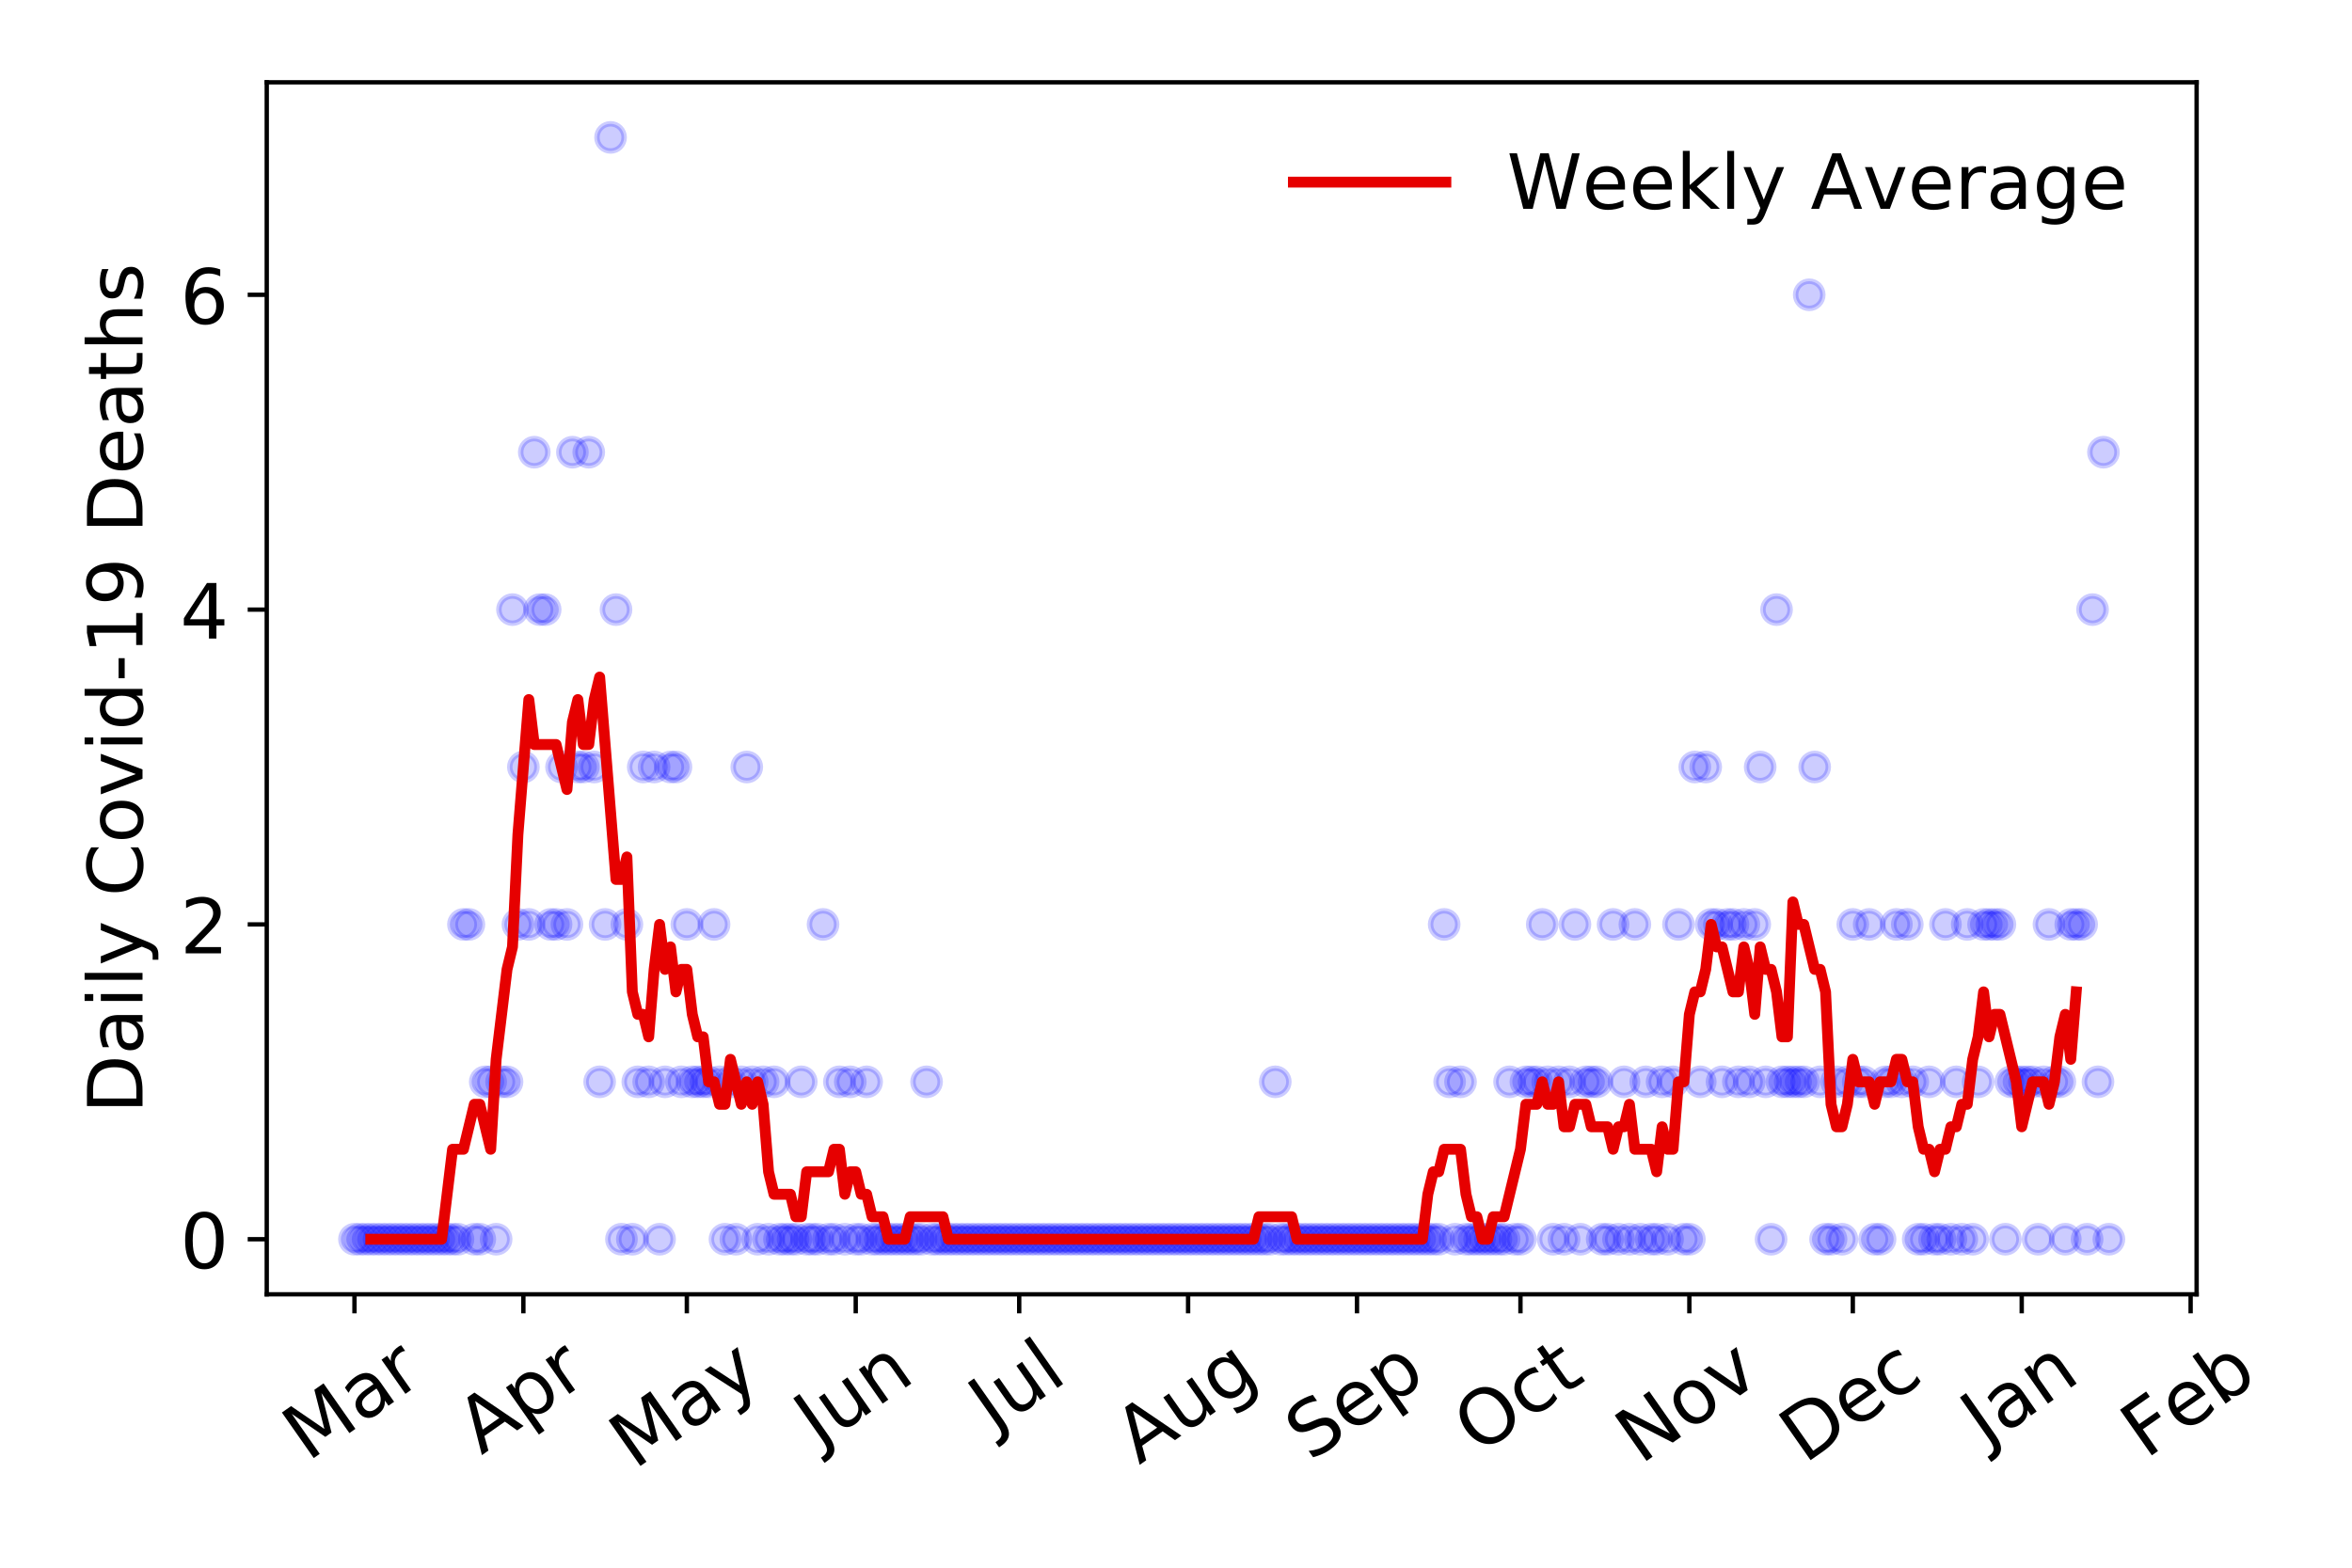 <?xml version="1.0" encoding="utf-8" standalone="no"?>
<!DOCTYPE svg PUBLIC "-//W3C//DTD SVG 1.1//EN"
  "http://www.w3.org/Graphics/SVG/1.1/DTD/svg11.dtd">
<!-- Created with matplotlib (https://matplotlib.org/) -->
<svg height="288pt" version="1.1" viewBox="0 0 432 288" width="432pt" xmlns="http://www.w3.org/2000/svg" xmlns:xlink="http://www.w3.org/1999/xlink">
 <defs>
  <style type="text/css">
*{stroke-linecap:butt;stroke-linejoin:round;}
  </style>
 </defs>
 <g id="figure_1">
  <g id="patch_1">
   <path d="M 0 288 
L 432 288 
L 432 0 
L 0 0 
z
" style="fill:#ffffff;"/>
  </g>
  <g id="axes_1">
   <g id="patch_2">
    <path d="M 48.995 237.778 
L 403.461 237.778 
L 403.461 15.12 
L 48.995 15.12 
z
" style="fill:#ffffff;"/>
   </g>
   <g id="matplotlib.axis_1">
    <g id="xtick_1">
     <g id="line2d_1">
      <defs>
       <path d="M 0 0 
L 0 3.5 
" id="m194730a82d" style="stroke:#000000;stroke-width:0.8;"/>
      </defs>
      <g>
       <use style="stroke:#000000;stroke-width:0.8;" x="65.107" xlink:href="#m194730a82d" y="237.778"/>
      </g>
     </g>
     <g id="text_1">
      <!-- Mar -->
      <defs>
       <path d="M 9.812 72.906 
L 24.516 72.906 
L 43.109 23.297 
L 61.812 72.906 
L 76.516 72.906 
L 76.516 0 
L 66.891 0 
L 66.891 64.016 
L 48.094 14.016 
L 38.188 14.016 
L 19.391 64.016 
L 19.391 0 
L 9.812 0 
z
" id="DejaVuSans-77"/>
       <path d="M 34.281 27.484 
Q 23.391 27.484 19.188 25 
Q 14.984 22.516 14.984 16.5 
Q 14.984 11.719 18.141 8.906 
Q 21.297 6.109 26.703 6.109 
Q 34.188 6.109 38.703 11.406 
Q 43.219 16.703 43.219 25.484 
L 43.219 27.484 
z
M 52.203 31.203 
L 52.203 0 
L 43.219 0 
L 43.219 8.297 
Q 40.141 3.328 35.547 0.953 
Q 30.953 -1.422 24.312 -1.422 
Q 15.922 -1.422 10.953 3.297 
Q 6 8.016 6 15.922 
Q 6 25.141 12.172 29.828 
Q 18.359 34.516 30.609 34.516 
L 43.219 34.516 
L 43.219 35.406 
Q 43.219 41.609 39.141 45 
Q 35.062 48.391 27.688 48.391 
Q 23 48.391 18.547 47.266 
Q 14.109 46.141 10.016 43.891 
L 10.016 52.203 
Q 14.938 54.109 19.578 55.047 
Q 24.219 56 28.609 56 
Q 40.484 56 46.344 49.844 
Q 52.203 43.703 52.203 31.203 
z
" id="DejaVuSans-97"/>
       <path d="M 41.109 46.297 
Q 39.594 47.172 37.812 47.578 
Q 36.031 48 33.891 48 
Q 26.266 48 22.188 43.047 
Q 18.109 38.094 18.109 28.812 
L 18.109 0 
L 9.078 0 
L 9.078 54.688 
L 18.109 54.688 
L 18.109 46.188 
Q 20.953 51.172 25.484 53.578 
Q 30.031 56 36.531 56 
Q 37.453 56 38.578 55.875 
Q 39.703 55.766 41.062 55.516 
z
" id="DejaVuSans-114"/>
      </defs>
      <g transform="translate(56.504 268.643)rotate(-35)scale(0.14 -0.14)">
       <use xlink:href="#DejaVuSans-77"/>
       <use x="86.279" xlink:href="#DejaVuSans-97"/>
       <use x="147.559" xlink:href="#DejaVuSans-114"/>
      </g>
     </g>
    </g>
    <g id="xtick_2">
     <g id="line2d_2">
      <g>
       <use style="stroke:#000000;stroke-width:0.8;" x="96.13" xlink:href="#m194730a82d" y="237.778"/>
      </g>
     </g>
     <g id="text_2">
      <!-- Apr -->
      <defs>
       <path d="M 34.188 63.188 
L 20.797 26.906 
L 47.609 26.906 
z
M 28.609 72.906 
L 39.797 72.906 
L 67.578 0 
L 57.328 0 
L 50.688 18.703 
L 17.828 18.703 
L 11.188 0 
L 0.781 0 
z
" id="DejaVuSans-65"/>
       <path d="M 18.109 8.203 
L 18.109 -20.797 
L 9.078 -20.797 
L 9.078 54.688 
L 18.109 54.688 
L 18.109 46.391 
Q 20.953 51.266 25.266 53.625 
Q 29.594 56 35.594 56 
Q 45.562 56 51.781 48.094 
Q 58.016 40.188 58.016 27.297 
Q 58.016 14.406 51.781 6.484 
Q 45.562 -1.422 35.594 -1.422 
Q 29.594 -1.422 25.266 0.953 
Q 20.953 3.328 18.109 8.203 
z
M 48.688 27.297 
Q 48.688 37.203 44.609 42.844 
Q 40.531 48.484 33.406 48.484 
Q 26.266 48.484 22.188 42.844 
Q 18.109 37.203 18.109 27.297 
Q 18.109 17.391 22.188 11.75 
Q 26.266 6.109 33.406 6.109 
Q 40.531 6.109 44.609 11.75 
Q 48.688 17.391 48.688 27.297 
z
" id="DejaVuSans-112"/>
      </defs>
      <g transform="translate(88.426 267.384)rotate(-35)scale(0.14 -0.14)">
       <use xlink:href="#DejaVuSans-65"/>
       <use x="68.408" xlink:href="#DejaVuSans-112"/>
       <use x="131.885" xlink:href="#DejaVuSans-114"/>
      </g>
     </g>
    </g>
    <g id="xtick_3">
     <g id="line2d_3">
      <g>
       <use style="stroke:#000000;stroke-width:0.8;" x="126.153" xlink:href="#m194730a82d" y="237.778"/>
      </g>
     </g>
     <g id="text_3">
      <!-- May -->
      <defs>
       <path d="M 32.172 -5.078 
Q 28.375 -14.844 24.75 -17.812 
Q 21.141 -20.797 15.094 -20.797 
L 7.906 -20.797 
L 7.906 -13.281 
L 13.188 -13.281 
Q 16.891 -13.281 18.938 -11.516 
Q 21 -9.766 23.484 -3.219 
L 25.094 0.875 
L 2.984 54.688 
L 12.5 54.688 
L 29.594 11.922 
L 46.688 54.688 
L 56.203 54.688 
z
" id="DejaVuSans-121"/>
      </defs>
      <g transform="translate(116.513 270.094)rotate(-35)scale(0.14 -0.14)">
       <use xlink:href="#DejaVuSans-77"/>
       <use x="86.279" xlink:href="#DejaVuSans-97"/>
       <use x="147.559" xlink:href="#DejaVuSans-121"/>
      </g>
     </g>
    </g>
    <g id="xtick_4">
     <g id="line2d_4">
      <g>
       <use style="stroke:#000000;stroke-width:0.8;" x="157.176" xlink:href="#m194730a82d" y="237.778"/>
      </g>
     </g>
     <g id="text_4">
      <!-- Jun -->
      <defs>
       <path d="M 9.812 72.906 
L 19.672 72.906 
L 19.672 5.078 
Q 19.672 -8.109 14.672 -14.062 
Q 9.672 -20.016 -1.422 -20.016 
L -5.172 -20.016 
L -5.172 -11.719 
L -2.094 -11.719 
Q 4.438 -11.719 7.125 -8.047 
Q 9.812 -4.391 9.812 5.078 
z
" id="DejaVuSans-74"/>
       <path d="M 8.5 21.578 
L 8.5 54.688 
L 17.484 54.688 
L 17.484 21.922 
Q 17.484 14.156 20.5 10.266 
Q 23.531 6.391 29.594 6.391 
Q 36.859 6.391 41.078 11.031 
Q 45.312 15.672 45.312 23.688 
L 45.312 54.688 
L 54.297 54.688 
L 54.297 0 
L 45.312 0 
L 45.312 8.406 
Q 42.047 3.422 37.719 1 
Q 33.406 -1.422 27.688 -1.422 
Q 18.266 -1.422 13.375 4.438 
Q 8.5 10.297 8.5 21.578 
z
M 31.109 56 
z
" id="DejaVuSans-117"/>
       <path d="M 54.891 33.016 
L 54.891 0 
L 45.906 0 
L 45.906 32.719 
Q 45.906 40.484 42.875 44.328 
Q 39.844 48.188 33.797 48.188 
Q 26.516 48.188 22.312 43.547 
Q 18.109 38.922 18.109 30.906 
L 18.109 0 
L 9.078 0 
L 9.078 54.688 
L 18.109 54.688 
L 18.109 46.188 
Q 21.344 51.125 25.703 53.562 
Q 30.078 56 35.797 56 
Q 45.219 56 50.047 50.172 
Q 54.891 44.344 54.891 33.016 
z
" id="DejaVuSans-110"/>
      </defs>
      <g transform="translate(150.432 266.039)rotate(-35)scale(0.14 -0.14)">
       <use xlink:href="#DejaVuSans-74"/>
       <use x="29.492" xlink:href="#DejaVuSans-117"/>
       <use x="92.871" xlink:href="#DejaVuSans-110"/>
      </g>
     </g>
    </g>
    <g id="xtick_5">
     <g id="line2d_5">
      <g>
       <use style="stroke:#000000;stroke-width:0.8;" x="187.199" xlink:href="#m194730a82d" y="237.778"/>
      </g>
     </g>
     <g id="text_5">
      <!-- Jul -->
      <defs>
       <path d="M 9.422 75.984 
L 18.406 75.984 
L 18.406 0 
L 9.422 0 
z
" id="DejaVuSans-108"/>
      </defs>
      <g transform="translate(182.496 263.181)rotate(-35)scale(0.14 -0.14)">
       <use xlink:href="#DejaVuSans-74"/>
       <use x="29.492" xlink:href="#DejaVuSans-117"/>
       <use x="92.871" xlink:href="#DejaVuSans-108"/>
      </g>
     </g>
    </g>
    <g id="xtick_6">
     <g id="line2d_6">
      <g>
       <use style="stroke:#000000;stroke-width:0.8;" x="218.222" xlink:href="#m194730a82d" y="237.778"/>
      </g>
     </g>
     <g id="text_6">
      <!-- Aug -->
      <defs>
       <path d="M 45.406 27.984 
Q 45.406 37.75 41.375 43.109 
Q 37.359 48.484 30.078 48.484 
Q 22.859 48.484 18.828 43.109 
Q 14.797 37.75 14.797 27.984 
Q 14.797 18.266 18.828 12.891 
Q 22.859 7.516 30.078 7.516 
Q 37.359 7.516 41.375 12.891 
Q 45.406 18.266 45.406 27.984 
z
M 54.391 6.781 
Q 54.391 -7.172 48.188 -13.984 
Q 42 -20.797 29.203 -20.797 
Q 24.469 -20.797 20.266 -20.094 
Q 16.062 -19.391 12.109 -17.922 
L 12.109 -9.188 
Q 16.062 -11.328 19.922 -12.344 
Q 23.781 -13.375 27.781 -13.375 
Q 36.625 -13.375 41.016 -8.766 
Q 45.406 -4.156 45.406 5.172 
L 45.406 9.625 
Q 42.625 4.781 38.281 2.391 
Q 33.938 0 27.875 0 
Q 17.828 0 11.672 7.656 
Q 5.516 15.328 5.516 27.984 
Q 5.516 40.672 11.672 48.328 
Q 17.828 56 27.875 56 
Q 33.938 56 38.281 53.609 
Q 42.625 51.219 45.406 46.391 
L 45.406 54.688 
L 54.391 54.688 
z
" id="DejaVuSans-103"/>
      </defs>
      <g transform="translate(209.241 269.172)rotate(-35)scale(0.14 -0.14)">
       <use xlink:href="#DejaVuSans-65"/>
       <use x="68.408" xlink:href="#DejaVuSans-117"/>
       <use x="131.787" xlink:href="#DejaVuSans-103"/>
      </g>
     </g>
    </g>
    <g id="xtick_7">
     <g id="line2d_7">
      <g>
       <use style="stroke:#000000;stroke-width:0.8;" x="249.245" xlink:href="#m194730a82d" y="237.778"/>
      </g>
     </g>
     <g id="text_7">
      <!-- Sep -->
      <defs>
       <path d="M 53.516 70.516 
L 53.516 60.891 
Q 47.906 63.578 42.922 64.891 
Q 37.938 66.219 33.297 66.219 
Q 25.25 66.219 20.875 63.094 
Q 16.5 59.969 16.5 54.203 
Q 16.5 49.359 19.406 46.891 
Q 22.312 44.438 30.422 42.922 
L 36.375 41.703 
Q 47.406 39.594 52.656 34.297 
Q 57.906 29 57.906 20.125 
Q 57.906 9.516 50.797 4.047 
Q 43.703 -1.422 29.984 -1.422 
Q 24.812 -1.422 18.969 -0.25 
Q 13.141 0.922 6.891 3.219 
L 6.891 13.375 
Q 12.891 10.016 18.656 8.297 
Q 24.422 6.594 29.984 6.594 
Q 38.422 6.594 43.016 9.906 
Q 47.609 13.234 47.609 19.391 
Q 47.609 24.75 44.312 27.781 
Q 41.016 30.812 33.5 32.328 
L 27.484 33.5 
Q 16.453 35.688 11.516 40.375 
Q 6.594 45.062 6.594 53.422 
Q 6.594 63.094 13.406 68.656 
Q 20.219 74.219 32.172 74.219 
Q 37.312 74.219 42.625 73.281 
Q 47.953 72.359 53.516 70.516 
z
" id="DejaVuSans-83"/>
       <path d="M 56.203 29.594 
L 56.203 25.203 
L 14.891 25.203 
Q 15.484 15.922 20.484 11.062 
Q 25.484 6.203 34.422 6.203 
Q 39.594 6.203 44.453 7.469 
Q 49.312 8.734 54.109 11.281 
L 54.109 2.781 
Q 49.266 0.734 44.188 -0.344 
Q 39.109 -1.422 33.891 -1.422 
Q 20.797 -1.422 13.156 6.188 
Q 5.516 13.812 5.516 26.812 
Q 5.516 40.234 12.766 48.109 
Q 20.016 56 32.328 56 
Q 43.359 56 49.781 48.891 
Q 56.203 41.797 56.203 29.594 
z
M 47.219 32.234 
Q 47.125 39.594 43.094 43.984 
Q 39.062 48.391 32.422 48.391 
Q 24.906 48.391 20.391 44.141 
Q 15.875 39.891 15.188 32.172 
z
" id="DejaVuSans-101"/>
      </defs>
      <g transform="translate(240.652 268.629)rotate(-35)scale(0.14 -0.14)">
       <use xlink:href="#DejaVuSans-83"/>
       <use x="63.477" xlink:href="#DejaVuSans-101"/>
       <use x="125" xlink:href="#DejaVuSans-112"/>
      </g>
     </g>
    </g>
    <g id="xtick_8">
     <g id="line2d_8">
      <g>
       <use style="stroke:#000000;stroke-width:0.8;" x="279.267" xlink:href="#m194730a82d" y="237.778"/>
      </g>
     </g>
     <g id="text_8">
      <!-- Oct -->
      <defs>
       <path d="M 39.406 66.219 
Q 28.656 66.219 22.328 58.203 
Q 16.016 50.203 16.016 36.375 
Q 16.016 22.609 22.328 14.594 
Q 28.656 6.594 39.406 6.594 
Q 50.141 6.594 56.422 14.594 
Q 62.703 22.609 62.703 36.375 
Q 62.703 50.203 56.422 58.203 
Q 50.141 66.219 39.406 66.219 
z
M 39.406 74.219 
Q 54.734 74.219 63.906 63.938 
Q 73.094 53.656 73.094 36.375 
Q 73.094 19.141 63.906 8.859 
Q 54.734 -1.422 39.406 -1.422 
Q 24.031 -1.422 14.812 8.828 
Q 5.609 19.094 5.609 36.375 
Q 5.609 53.656 14.812 63.938 
Q 24.031 74.219 39.406 74.219 
z
" id="DejaVuSans-79"/>
       <path d="M 48.781 52.594 
L 48.781 44.188 
Q 44.969 46.297 41.141 47.344 
Q 37.312 48.391 33.406 48.391 
Q 24.656 48.391 19.812 42.844 
Q 14.984 37.312 14.984 27.297 
Q 14.984 17.281 19.812 11.734 
Q 24.656 6.203 33.406 6.203 
Q 37.312 6.203 41.141 7.25 
Q 44.969 8.297 48.781 10.406 
L 48.781 2.094 
Q 45.016 0.344 40.984 -0.531 
Q 36.969 -1.422 32.422 -1.422 
Q 20.062 -1.422 12.781 6.344 
Q 5.516 14.109 5.516 27.297 
Q 5.516 40.672 12.859 48.328 
Q 20.219 56 33.016 56 
Q 37.156 56 41.109 55.141 
Q 45.062 54.297 48.781 52.594 
z
" id="DejaVuSans-99"/>
       <path d="M 18.312 70.219 
L 18.312 54.688 
L 36.812 54.688 
L 36.812 47.703 
L 18.312 47.703 
L 18.312 18.016 
Q 18.312 11.328 20.141 9.422 
Q 21.969 7.516 27.594 7.516 
L 36.812 7.516 
L 36.812 0 
L 27.594 0 
Q 17.188 0 13.234 3.875 
Q 9.281 7.766 9.281 18.016 
L 9.281 47.703 
L 2.688 47.703 
L 2.688 54.688 
L 9.281 54.688 
L 9.281 70.219 
z
" id="DejaVuSans-116"/>
      </defs>
      <g transform="translate(271.569 267.377)rotate(-35)scale(0.14 -0.14)">
       <use xlink:href="#DejaVuSans-79"/>
       <use x="78.711" xlink:href="#DejaVuSans-99"/>
       <use x="133.691" xlink:href="#DejaVuSans-116"/>
      </g>
     </g>
    </g>
    <g id="xtick_9">
     <g id="line2d_9">
      <g>
       <use style="stroke:#000000;stroke-width:0.8;" x="310.291" xlink:href="#m194730a82d" y="237.778"/>
      </g>
     </g>
     <g id="text_9">
      <!-- Nov -->
      <defs>
       <path d="M 9.812 72.906 
L 23.094 72.906 
L 55.422 11.922 
L 55.422 72.906 
L 64.984 72.906 
L 64.984 0 
L 51.703 0 
L 19.391 60.984 
L 19.391 0 
L 9.812 0 
z
" id="DejaVuSans-78"/>
       <path d="M 30.609 48.391 
Q 23.391 48.391 19.188 42.75 
Q 14.984 37.109 14.984 27.297 
Q 14.984 17.484 19.156 11.844 
Q 23.344 6.203 30.609 6.203 
Q 37.797 6.203 41.984 11.859 
Q 46.188 17.531 46.188 27.297 
Q 46.188 37.016 41.984 42.703 
Q 37.797 48.391 30.609 48.391 
z
M 30.609 56 
Q 42.328 56 49.016 48.375 
Q 55.719 40.766 55.719 27.297 
Q 55.719 13.875 49.016 6.219 
Q 42.328 -1.422 30.609 -1.422 
Q 18.844 -1.422 12.172 6.219 
Q 5.516 13.875 5.516 27.297 
Q 5.516 40.766 12.172 48.375 
Q 18.844 56 30.609 56 
z
" id="DejaVuSans-111"/>
       <path d="M 2.984 54.688 
L 12.5 54.688 
L 29.594 8.797 
L 46.688 54.688 
L 56.203 54.688 
L 35.688 0 
L 23.484 0 
z
" id="DejaVuSans-118"/>
      </defs>
      <g transform="translate(301.314 269.166)rotate(-35)scale(0.14 -0.14)">
       <use xlink:href="#DejaVuSans-78"/>
       <use x="74.805" xlink:href="#DejaVuSans-111"/>
       <use x="135.986" xlink:href="#DejaVuSans-118"/>
      </g>
     </g>
    </g>
    <g id="xtick_10">
     <g id="line2d_10">
      <g>
       <use style="stroke:#000000;stroke-width:0.8;" x="340.313" xlink:href="#m194730a82d" y="237.778"/>
      </g>
     </g>
     <g id="text_10">
      <!-- Dec -->
      <defs>
       <path d="M 19.672 64.797 
L 19.672 8.109 
L 31.594 8.109 
Q 46.688 8.109 53.688 14.938 
Q 60.688 21.781 60.688 36.531 
Q 60.688 51.172 53.688 57.984 
Q 46.688 64.797 31.594 64.797 
z
M 9.812 72.906 
L 30.078 72.906 
Q 51.266 72.906 61.172 64.094 
Q 71.094 55.281 71.094 36.531 
Q 71.094 17.672 61.125 8.828 
Q 51.172 0 30.078 0 
L 9.812 0 
z
" id="DejaVuSans-68"/>
      </defs>
      <g transform="translate(331.433 269.032)rotate(-35)scale(0.14 -0.14)">
       <use xlink:href="#DejaVuSans-68"/>
       <use x="77.002" xlink:href="#DejaVuSans-101"/>
       <use x="138.525" xlink:href="#DejaVuSans-99"/>
      </g>
     </g>
    </g>
    <g id="xtick_11">
     <g id="line2d_11">
      <g>
       <use style="stroke:#000000;stroke-width:0.8;" x="371.336" xlink:href="#m194730a82d" y="237.778"/>
      </g>
     </g>
     <g id="text_11">
      <!-- Jan -->
      <g transform="translate(364.713 265.871)rotate(-35)scale(0.14 -0.14)">
       <use xlink:href="#DejaVuSans-74"/>
       <use x="29.492" xlink:href="#DejaVuSans-97"/>
       <use x="90.771" xlink:href="#DejaVuSans-110"/>
      </g>
     </g>
    </g>
    <g id="xtick_12">
     <g id="line2d_12">
      <g>
       <use style="stroke:#000000;stroke-width:0.8;" x="402.36" xlink:href="#m194730a82d" y="237.778"/>
      </g>
     </g>
     <g id="text_12">
      <!-- Feb -->
      <defs>
       <path d="M 9.812 72.906 
L 51.703 72.906 
L 51.703 64.594 
L 19.672 64.594 
L 19.672 43.109 
L 48.578 43.109 
L 48.578 34.812 
L 19.672 34.812 
L 19.672 0 
L 9.812 0 
z
" id="DejaVuSans-70"/>
       <path d="M 48.688 27.297 
Q 48.688 37.203 44.609 42.844 
Q 40.531 48.484 33.406 48.484 
Q 26.266 48.484 22.188 42.844 
Q 18.109 37.203 18.109 27.297 
Q 18.109 17.391 22.188 11.75 
Q 26.266 6.109 33.406 6.109 
Q 40.531 6.109 44.609 11.75 
Q 48.688 17.391 48.688 27.297 
z
M 18.109 46.391 
Q 20.953 51.266 25.266 53.625 
Q 29.594 56 35.594 56 
Q 45.562 56 51.781 48.094 
Q 58.016 40.188 58.016 27.297 
Q 58.016 14.406 51.781 6.484 
Q 45.562 -1.422 35.594 -1.422 
Q 29.594 -1.422 25.266 0.953 
Q 20.953 3.328 18.109 8.203 
L 18.109 0 
L 9.078 0 
L 9.078 75.984 
L 18.109 75.984 
z
" id="DejaVuSans-98"/>
      </defs>
      <g transform="translate(394.114 268.143)rotate(-35)scale(0.14 -0.14)">
       <use xlink:href="#DejaVuSans-70"/>
       <use x="57.441" xlink:href="#DejaVuSans-101"/>
       <use x="118.965" xlink:href="#DejaVuSans-98"/>
      </g>
     </g>
    </g>
   </g>
   <g id="matplotlib.axis_2">
    <g id="ytick_1">
     <g id="line2d_13">
      <defs>
       <path d="M 0 0 
L -3.5 0 
" id="m439c97a654" style="stroke:#000000;stroke-width:0.8;"/>
      </defs>
      <g>
       <use style="stroke:#000000;stroke-width:0.8;" x="48.995" xlink:href="#m439c97a654" y="227.657"/>
      </g>
     </g>
     <g id="text_13">
      <!-- 0 -->
      <defs>
       <path d="M 31.781 66.406 
Q 24.172 66.406 20.328 58.906 
Q 16.5 51.422 16.5 36.375 
Q 16.5 21.391 20.328 13.891 
Q 24.172 6.391 31.781 6.391 
Q 39.453 6.391 43.281 13.891 
Q 47.125 21.391 47.125 36.375 
Q 47.125 51.422 43.281 58.906 
Q 39.453 66.406 31.781 66.406 
z
M 31.781 74.219 
Q 44.047 74.219 50.516 64.516 
Q 56.984 54.828 56.984 36.375 
Q 56.984 17.969 50.516 8.266 
Q 44.047 -1.422 31.781 -1.422 
Q 19.531 -1.422 13.062 8.266 
Q 6.594 17.969 6.594 36.375 
Q 6.594 54.828 13.062 64.516 
Q 19.531 74.219 31.781 74.219 
z
" id="DejaVuSans-48"/>
      </defs>
      <g transform="translate(33.087 232.976)scale(0.14 -0.14)">
       <use xlink:href="#DejaVuSans-48"/>
      </g>
     </g>
    </g>
    <g id="ytick_2">
     <g id="line2d_14">
      <g>
       <use style="stroke:#000000;stroke-width:0.8;" x="48.995" xlink:href="#m439c97a654" y="169.824"/>
      </g>
     </g>
     <g id="text_14">
      <!-- 2 -->
      <defs>
       <path d="M 19.188 8.297 
L 53.609 8.297 
L 53.609 0 
L 7.328 0 
L 7.328 8.297 
Q 12.938 14.109 22.625 23.891 
Q 32.328 33.688 34.812 36.531 
Q 39.547 41.844 41.422 45.531 
Q 43.312 49.219 43.312 52.781 
Q 43.312 58.594 39.234 62.25 
Q 35.156 65.922 28.609 65.922 
Q 23.969 65.922 18.812 64.312 
Q 13.672 62.703 7.812 59.422 
L 7.812 69.391 
Q 13.766 71.781 18.938 73 
Q 24.125 74.219 28.422 74.219 
Q 39.75 74.219 46.484 68.547 
Q 53.219 62.891 53.219 53.422 
Q 53.219 48.922 51.531 44.891 
Q 49.859 40.875 45.406 35.406 
Q 44.188 33.984 37.641 27.219 
Q 31.109 20.453 19.188 8.297 
z
" id="DejaVuSans-50"/>
      </defs>
      <g transform="translate(33.087 175.143)scale(0.14 -0.14)">
       <use xlink:href="#DejaVuSans-50"/>
      </g>
     </g>
    </g>
    <g id="ytick_3">
     <g id="line2d_15">
      <g>
       <use style="stroke:#000000;stroke-width:0.8;" x="48.995" xlink:href="#m439c97a654" y="111.991"/>
      </g>
     </g>
     <g id="text_15">
      <!-- 4 -->
      <defs>
       <path d="M 37.797 64.312 
L 12.891 25.391 
L 37.797 25.391 
z
M 35.203 72.906 
L 47.609 72.906 
L 47.609 25.391 
L 58.016 25.391 
L 58.016 17.188 
L 47.609 17.188 
L 47.609 0 
L 37.797 0 
L 37.797 17.188 
L 4.891 17.188 
L 4.891 26.703 
z
" id="DejaVuSans-52"/>
      </defs>
      <g transform="translate(33.087 117.31)scale(0.14 -0.14)">
       <use xlink:href="#DejaVuSans-52"/>
      </g>
     </g>
    </g>
    <g id="ytick_4">
     <g id="line2d_16">
      <g>
       <use style="stroke:#000000;stroke-width:0.8;" x="48.995" xlink:href="#m439c97a654" y="54.157"/>
      </g>
     </g>
     <g id="text_16">
      <!-- 6 -->
      <defs>
       <path d="M 33.016 40.375 
Q 26.375 40.375 22.484 35.828 
Q 18.609 31.297 18.609 23.391 
Q 18.609 15.531 22.484 10.953 
Q 26.375 6.391 33.016 6.391 
Q 39.656 6.391 43.531 10.953 
Q 47.406 15.531 47.406 23.391 
Q 47.406 31.297 43.531 35.828 
Q 39.656 40.375 33.016 40.375 
z
M 52.594 71.297 
L 52.594 62.312 
Q 48.875 64.062 45.094 64.984 
Q 41.312 65.922 37.594 65.922 
Q 27.828 65.922 22.672 59.328 
Q 17.531 52.734 16.797 39.406 
Q 19.672 43.656 24.016 45.922 
Q 28.375 48.188 33.594 48.188 
Q 44.578 48.188 50.953 41.516 
Q 57.328 34.859 57.328 23.391 
Q 57.328 12.156 50.688 5.359 
Q 44.047 -1.422 33.016 -1.422 
Q 20.359 -1.422 13.672 8.266 
Q 6.984 17.969 6.984 36.375 
Q 6.984 53.656 15.188 63.938 
Q 23.391 74.219 37.203 74.219 
Q 40.922 74.219 44.703 73.484 
Q 48.484 72.75 52.594 71.297 
z
" id="DejaVuSans-54"/>
      </defs>
      <g transform="translate(33.087 59.476)scale(0.14 -0.14)">
       <use xlink:href="#DejaVuSans-54"/>
      </g>
     </g>
    </g>
    <g id="text_17">
     <!-- Daily Covid-19 Deaths -->
     <defs>
      <path d="M 9.422 54.688 
L 18.406 54.688 
L 18.406 0 
L 9.422 0 
z
M 9.422 75.984 
L 18.406 75.984 
L 18.406 64.594 
L 9.422 64.594 
z
" id="DejaVuSans-105"/>
      <path id="DejaVuSans-32"/>
      <path d="M 64.406 67.281 
L 64.406 56.891 
Q 59.422 61.531 53.781 63.812 
Q 48.141 66.109 41.797 66.109 
Q 29.297 66.109 22.656 58.469 
Q 16.016 50.828 16.016 36.375 
Q 16.016 21.969 22.656 14.328 
Q 29.297 6.688 41.797 6.688 
Q 48.141 6.688 53.781 8.984 
Q 59.422 11.281 64.406 15.922 
L 64.406 5.609 
Q 59.234 2.094 53.438 0.328 
Q 47.656 -1.422 41.219 -1.422 
Q 24.656 -1.422 15.125 8.703 
Q 5.609 18.844 5.609 36.375 
Q 5.609 53.953 15.125 64.078 
Q 24.656 74.219 41.219 74.219 
Q 47.75 74.219 53.531 72.484 
Q 59.328 70.75 64.406 67.281 
z
" id="DejaVuSans-67"/>
      <path d="M 45.406 46.391 
L 45.406 75.984 
L 54.391 75.984 
L 54.391 0 
L 45.406 0 
L 45.406 8.203 
Q 42.578 3.328 38.25 0.953 
Q 33.938 -1.422 27.875 -1.422 
Q 17.969 -1.422 11.734 6.484 
Q 5.516 14.406 5.516 27.297 
Q 5.516 40.188 11.734 48.094 
Q 17.969 56 27.875 56 
Q 33.938 56 38.25 53.625 
Q 42.578 51.266 45.406 46.391 
z
M 14.797 27.297 
Q 14.797 17.391 18.875 11.75 
Q 22.953 6.109 30.078 6.109 
Q 37.203 6.109 41.297 11.75 
Q 45.406 17.391 45.406 27.297 
Q 45.406 37.203 41.297 42.844 
Q 37.203 48.484 30.078 48.484 
Q 22.953 48.484 18.875 42.844 
Q 14.797 37.203 14.797 27.297 
z
" id="DejaVuSans-100"/>
      <path d="M 4.891 31.391 
L 31.203 31.391 
L 31.203 23.391 
L 4.891 23.391 
z
" id="DejaVuSans-45"/>
      <path d="M 12.406 8.297 
L 28.516 8.297 
L 28.516 63.922 
L 10.984 60.406 
L 10.984 69.391 
L 28.422 72.906 
L 38.281 72.906 
L 38.281 8.297 
L 54.391 8.297 
L 54.391 0 
L 12.406 0 
z
" id="DejaVuSans-49"/>
      <path d="M 10.984 1.516 
L 10.984 10.5 
Q 14.703 8.734 18.5 7.812 
Q 22.312 6.891 25.984 6.891 
Q 35.75 6.891 40.891 13.453 
Q 46.047 20.016 46.781 33.406 
Q 43.953 29.203 39.594 26.953 
Q 35.25 24.703 29.984 24.703 
Q 19.047 24.703 12.672 31.312 
Q 6.297 37.938 6.297 49.422 
Q 6.297 60.641 12.938 67.422 
Q 19.578 74.219 30.609 74.219 
Q 43.266 74.219 49.922 64.516 
Q 56.594 54.828 56.594 36.375 
Q 56.594 19.141 48.406 8.859 
Q 40.234 -1.422 26.422 -1.422 
Q 22.703 -1.422 18.891 -0.688 
Q 15.094 0.047 10.984 1.516 
z
M 30.609 32.422 
Q 37.25 32.422 41.125 36.953 
Q 45.016 41.5 45.016 49.422 
Q 45.016 57.281 41.125 61.844 
Q 37.25 66.406 30.609 66.406 
Q 23.969 66.406 20.094 61.844 
Q 16.219 57.281 16.219 49.422 
Q 16.219 41.5 20.094 36.953 
Q 23.969 32.422 30.609 32.422 
z
" id="DejaVuSans-57"/>
      <path d="M 54.891 33.016 
L 54.891 0 
L 45.906 0 
L 45.906 32.719 
Q 45.906 40.484 42.875 44.328 
Q 39.844 48.188 33.797 48.188 
Q 26.516 48.188 22.312 43.547 
Q 18.109 38.922 18.109 30.906 
L 18.109 0 
L 9.078 0 
L 9.078 75.984 
L 18.109 75.984 
L 18.109 46.188 
Q 21.344 51.125 25.703 53.562 
Q 30.078 56 35.797 56 
Q 45.219 56 50.047 50.172 
Q 54.891 44.344 54.891 33.016 
z
" id="DejaVuSans-104"/>
      <path d="M 44.281 53.078 
L 44.281 44.578 
Q 40.484 46.531 36.375 47.5 
Q 32.281 48.484 27.875 48.484 
Q 21.188 48.484 17.844 46.438 
Q 14.5 44.391 14.5 40.281 
Q 14.5 37.156 16.891 35.375 
Q 19.281 33.594 26.516 31.984 
L 29.594 31.297 
Q 39.156 29.25 43.188 25.516 
Q 47.219 21.781 47.219 15.094 
Q 47.219 7.469 41.188 3.016 
Q 35.156 -1.422 24.609 -1.422 
Q 20.219 -1.422 15.453 -0.562 
Q 10.688 0.297 5.422 2 
L 5.422 11.281 
Q 10.406 8.688 15.234 7.391 
Q 20.062 6.109 24.812 6.109 
Q 31.156 6.109 34.562 8.281 
Q 37.984 10.453 37.984 14.406 
Q 37.984 18.062 35.516 20.016 
Q 33.062 21.969 24.703 23.781 
L 21.578 24.516 
Q 13.234 26.266 9.516 29.906 
Q 5.812 33.547 5.812 39.891 
Q 5.812 47.609 11.281 51.797 
Q 16.75 56 26.812 56 
Q 31.781 56 36.172 55.266 
Q 40.578 54.547 44.281 53.078 
z
" id="DejaVuSans-115"/>
     </defs>
     <g transform="translate(26.176 204.56)rotate(-90)scale(0.14 -0.14)">
      <use xlink:href="#DejaVuSans-68"/>
      <use x="77.002" xlink:href="#DejaVuSans-97"/>
      <use x="138.281" xlink:href="#DejaVuSans-105"/>
      <use x="166.064" xlink:href="#DejaVuSans-108"/>
      <use x="193.848" xlink:href="#DejaVuSans-121"/>
      <use x="253.027" xlink:href="#DejaVuSans-32"/>
      <use x="284.814" xlink:href="#DejaVuSans-67"/>
      <use x="354.639" xlink:href="#DejaVuSans-111"/>
      <use x="415.82" xlink:href="#DejaVuSans-118"/>
      <use x="475" xlink:href="#DejaVuSans-105"/>
      <use x="502.783" xlink:href="#DejaVuSans-100"/>
      <use x="566.26" xlink:href="#DejaVuSans-45"/>
      <use x="602.344" xlink:href="#DejaVuSans-49"/>
      <use x="665.967" xlink:href="#DejaVuSans-57"/>
      <use x="729.59" xlink:href="#DejaVuSans-32"/>
      <use x="761.377" xlink:href="#DejaVuSans-68"/>
      <use x="838.379" xlink:href="#DejaVuSans-101"/>
      <use x="899.902" xlink:href="#DejaVuSans-97"/>
      <use x="961.182" xlink:href="#DejaVuSans-116"/>
      <use x="1000.391" xlink:href="#DejaVuSans-104"/>
      <use x="1063.77" xlink:href="#DejaVuSans-115"/>
     </g>
    </g>
   </g>
   <g id="line2d_17">
    <defs>
     <path d="M 0 2.5 
C 0.663 2.5 1.299 2.237 1.768 1.768 
C 2.237 1.299 2.5 0.663 2.5 0 
C 2.5 -0.663 2.237 -1.299 1.768 -1.768 
C 1.299 -2.237 0.663 -2.5 0 -2.5 
C -0.663 -2.5 -1.299 -2.237 -1.768 -1.768 
C -2.237 -1.299 -2.5 -0.663 -2.5 0 
C -2.5 0.663 -2.237 1.299 -1.768 1.768 
C -1.299 2.237 -0.663 2.5 0 2.5 
z
" id="m558d565def" style="stroke:#0000ff;stroke-opacity:0.2;"/>
    </defs>
    <g clip-path="url(#pa3877a327e)">
     <use style="fill:#0000ff;fill-opacity:0.2;stroke:#0000ff;stroke-opacity:0.2;" x="65.107" xlink:href="#m558d565def" y="227.657"/>
     <use style="fill:#0000ff;fill-opacity:0.2;stroke:#0000ff;stroke-opacity:0.2;" x="66.108" xlink:href="#m558d565def" y="227.657"/>
     <use style="fill:#0000ff;fill-opacity:0.2;stroke:#0000ff;stroke-opacity:0.2;" x="67.109" xlink:href="#m558d565def" y="227.657"/>
     <use style="fill:#0000ff;fill-opacity:0.2;stroke:#0000ff;stroke-opacity:0.2;" x="68.109" xlink:href="#m558d565def" y="227.657"/>
     <use style="fill:#0000ff;fill-opacity:0.2;stroke:#0000ff;stroke-opacity:0.2;" x="69.11" xlink:href="#m558d565def" y="227.657"/>
     <use style="fill:#0000ff;fill-opacity:0.2;stroke:#0000ff;stroke-opacity:0.2;" x="70.111" xlink:href="#m558d565def" y="227.657"/>
     <use style="fill:#0000ff;fill-opacity:0.2;stroke:#0000ff;stroke-opacity:0.2;" x="71.112" xlink:href="#m558d565def" y="227.657"/>
     <use style="fill:#0000ff;fill-opacity:0.2;stroke:#0000ff;stroke-opacity:0.2;" x="72.112" xlink:href="#m558d565def" y="227.657"/>
     <use style="fill:#0000ff;fill-opacity:0.2;stroke:#0000ff;stroke-opacity:0.2;" x="73.113" xlink:href="#m558d565def" y="227.657"/>
     <use style="fill:#0000ff;fill-opacity:0.2;stroke:#0000ff;stroke-opacity:0.2;" x="74.114" xlink:href="#m558d565def" y="227.657"/>
     <use style="fill:#0000ff;fill-opacity:0.2;stroke:#0000ff;stroke-opacity:0.2;" x="75.115" xlink:href="#m558d565def" y="227.657"/>
     <use style="fill:#0000ff;fill-opacity:0.2;stroke:#0000ff;stroke-opacity:0.2;" x="76.115" xlink:href="#m558d565def" y="227.657"/>
     <use style="fill:#0000ff;fill-opacity:0.2;stroke:#0000ff;stroke-opacity:0.2;" x="77.116" xlink:href="#m558d565def" y="227.657"/>
     <use style="fill:#0000ff;fill-opacity:0.2;stroke:#0000ff;stroke-opacity:0.2;" x="78.117" xlink:href="#m558d565def" y="227.657"/>
     <use style="fill:#0000ff;fill-opacity:0.2;stroke:#0000ff;stroke-opacity:0.2;" x="79.118" xlink:href="#m558d565def" y="227.657"/>
     <use style="fill:#0000ff;fill-opacity:0.2;stroke:#0000ff;stroke-opacity:0.2;" x="80.118" xlink:href="#m558d565def" y="227.657"/>
     <use style="fill:#0000ff;fill-opacity:0.2;stroke:#0000ff;stroke-opacity:0.2;" x="81.119" xlink:href="#m558d565def" y="227.657"/>
     <use style="fill:#0000ff;fill-opacity:0.2;stroke:#0000ff;stroke-opacity:0.2;" x="82.12" xlink:href="#m558d565def" y="227.657"/>
     <use style="fill:#0000ff;fill-opacity:0.2;stroke:#0000ff;stroke-opacity:0.2;" x="83.121" xlink:href="#m558d565def" y="227.657"/>
     <use style="fill:#0000ff;fill-opacity:0.2;stroke:#0000ff;stroke-opacity:0.2;" x="84.121" xlink:href="#m558d565def" y="227.657"/>
     <use style="fill:#0000ff;fill-opacity:0.2;stroke:#0000ff;stroke-opacity:0.2;" x="85.122" xlink:href="#m558d565def" y="169.824"/>
     <use style="fill:#0000ff;fill-opacity:0.2;stroke:#0000ff;stroke-opacity:0.2;" x="86.123" xlink:href="#m558d565def" y="169.824"/>
     <use style="fill:#0000ff;fill-opacity:0.2;stroke:#0000ff;stroke-opacity:0.2;" x="87.124" xlink:href="#m558d565def" y="227.657"/>
     <use style="fill:#0000ff;fill-opacity:0.2;stroke:#0000ff;stroke-opacity:0.2;" x="88.124" xlink:href="#m558d565def" y="227.657"/>
     <use style="fill:#0000ff;fill-opacity:0.2;stroke:#0000ff;stroke-opacity:0.2;" x="89.125" xlink:href="#m558d565def" y="198.741"/>
     <use style="fill:#0000ff;fill-opacity:0.2;stroke:#0000ff;stroke-opacity:0.2;" x="90.126" xlink:href="#m558d565def" y="198.741"/>
     <use style="fill:#0000ff;fill-opacity:0.2;stroke:#0000ff;stroke-opacity:0.2;" x="91.127" xlink:href="#m558d565def" y="227.657"/>
     <use style="fill:#0000ff;fill-opacity:0.2;stroke:#0000ff;stroke-opacity:0.2;" x="92.127" xlink:href="#m558d565def" y="198.741"/>
     <use style="fill:#0000ff;fill-opacity:0.2;stroke:#0000ff;stroke-opacity:0.2;" x="93.128" xlink:href="#m558d565def" y="198.741"/>
     <use style="fill:#0000ff;fill-opacity:0.2;stroke:#0000ff;stroke-opacity:0.2;" x="94.129" xlink:href="#m558d565def" y="111.991"/>
     <use style="fill:#0000ff;fill-opacity:0.2;stroke:#0000ff;stroke-opacity:0.2;" x="95.13" xlink:href="#m558d565def" y="169.824"/>
     <use style="fill:#0000ff;fill-opacity:0.2;stroke:#0000ff;stroke-opacity:0.2;" x="96.13" xlink:href="#m558d565def" y="140.907"/>
     <use style="fill:#0000ff;fill-opacity:0.2;stroke:#0000ff;stroke-opacity:0.2;" x="97.131" xlink:href="#m558d565def" y="169.824"/>
     <use style="fill:#0000ff;fill-opacity:0.2;stroke:#0000ff;stroke-opacity:0.2;" x="98.132" xlink:href="#m558d565def" y="83.074"/>
     <use style="fill:#0000ff;fill-opacity:0.2;stroke:#0000ff;stroke-opacity:0.2;" x="99.133" xlink:href="#m558d565def" y="111.991"/>
     <use style="fill:#0000ff;fill-opacity:0.2;stroke:#0000ff;stroke-opacity:0.2;" x="100.133" xlink:href="#m558d565def" y="111.991"/>
     <use style="fill:#0000ff;fill-opacity:0.2;stroke:#0000ff;stroke-opacity:0.2;" x="101.134" xlink:href="#m558d565def" y="169.824"/>
     <use style="fill:#0000ff;fill-opacity:0.2;stroke:#0000ff;stroke-opacity:0.2;" x="102.135" xlink:href="#m558d565def" y="169.824"/>
     <use style="fill:#0000ff;fill-opacity:0.2;stroke:#0000ff;stroke-opacity:0.2;" x="103.136" xlink:href="#m558d565def" y="140.907"/>
     <use style="fill:#0000ff;fill-opacity:0.2;stroke:#0000ff;stroke-opacity:0.2;" x="104.136" xlink:href="#m558d565def" y="169.824"/>
     <use style="fill:#0000ff;fill-opacity:0.2;stroke:#0000ff;stroke-opacity:0.2;" x="105.137" xlink:href="#m558d565def" y="83.074"/>
     <use style="fill:#0000ff;fill-opacity:0.2;stroke:#0000ff;stroke-opacity:0.2;" x="106.138" xlink:href="#m558d565def" y="140.907"/>
     <use style="fill:#0000ff;fill-opacity:0.2;stroke:#0000ff;stroke-opacity:0.2;" x="107.139" xlink:href="#m558d565def" y="140.907"/>
     <use style="fill:#0000ff;fill-opacity:0.2;stroke:#0000ff;stroke-opacity:0.2;" x="108.139" xlink:href="#m558d565def" y="83.074"/>
     <use style="fill:#0000ff;fill-opacity:0.2;stroke:#0000ff;stroke-opacity:0.2;" x="109.14" xlink:href="#m558d565def" y="140.907"/>
     <use style="fill:#0000ff;fill-opacity:0.2;stroke:#0000ff;stroke-opacity:0.2;" x="110.141" xlink:href="#m558d565def" y="198.741"/>
     <use style="fill:#0000ff;fill-opacity:0.2;stroke:#0000ff;stroke-opacity:0.2;" x="111.142" xlink:href="#m558d565def" y="169.824"/>
     <use style="fill:#0000ff;fill-opacity:0.2;stroke:#0000ff;stroke-opacity:0.2;" x="112.142" xlink:href="#m558d565def" y="25.241"/>
     <use style="fill:#0000ff;fill-opacity:0.2;stroke:#0000ff;stroke-opacity:0.2;" x="113.143" xlink:href="#m558d565def" y="111.991"/>
     <use style="fill:#0000ff;fill-opacity:0.2;stroke:#0000ff;stroke-opacity:0.2;" x="114.144" xlink:href="#m558d565def" y="227.657"/>
     <use style="fill:#0000ff;fill-opacity:0.2;stroke:#0000ff;stroke-opacity:0.2;" x="115.145" xlink:href="#m558d565def" y="169.824"/>
     <use style="fill:#0000ff;fill-opacity:0.2;stroke:#0000ff;stroke-opacity:0.2;" x="116.145" xlink:href="#m558d565def" y="227.657"/>
     <use style="fill:#0000ff;fill-opacity:0.2;stroke:#0000ff;stroke-opacity:0.2;" x="117.146" xlink:href="#m558d565def" y="198.741"/>
     <use style="fill:#0000ff;fill-opacity:0.2;stroke:#0000ff;stroke-opacity:0.2;" x="118.147" xlink:href="#m558d565def" y="140.907"/>
     <use style="fill:#0000ff;fill-opacity:0.2;stroke:#0000ff;stroke-opacity:0.2;" x="119.148" xlink:href="#m558d565def" y="198.741"/>
     <use style="fill:#0000ff;fill-opacity:0.2;stroke:#0000ff;stroke-opacity:0.2;" x="120.148" xlink:href="#m558d565def" y="140.907"/>
     <use style="fill:#0000ff;fill-opacity:0.2;stroke:#0000ff;stroke-opacity:0.2;" x="121.149" xlink:href="#m558d565def" y="227.657"/>
     <use style="fill:#0000ff;fill-opacity:0.2;stroke:#0000ff;stroke-opacity:0.2;" x="122.15" xlink:href="#m558d565def" y="198.741"/>
     <use style="fill:#0000ff;fill-opacity:0.2;stroke:#0000ff;stroke-opacity:0.2;" x="123.151" xlink:href="#m558d565def" y="140.907"/>
     <use style="fill:#0000ff;fill-opacity:0.2;stroke:#0000ff;stroke-opacity:0.2;" x="124.151" xlink:href="#m558d565def" y="140.907"/>
     <use style="fill:#0000ff;fill-opacity:0.2;stroke:#0000ff;stroke-opacity:0.2;" x="125.152" xlink:href="#m558d565def" y="198.741"/>
     <use style="fill:#0000ff;fill-opacity:0.2;stroke:#0000ff;stroke-opacity:0.2;" x="126.153" xlink:href="#m558d565def" y="169.824"/>
     <use style="fill:#0000ff;fill-opacity:0.2;stroke:#0000ff;stroke-opacity:0.2;" x="127.154" xlink:href="#m558d565def" y="198.741"/>
     <use style="fill:#0000ff;fill-opacity:0.2;stroke:#0000ff;stroke-opacity:0.2;" x="128.154" xlink:href="#m558d565def" y="198.741"/>
     <use style="fill:#0000ff;fill-opacity:0.2;stroke:#0000ff;stroke-opacity:0.2;" x="129.155" xlink:href="#m558d565def" y="198.741"/>
     <use style="fill:#0000ff;fill-opacity:0.2;stroke:#0000ff;stroke-opacity:0.2;" x="130.156" xlink:href="#m558d565def" y="198.741"/>
     <use style="fill:#0000ff;fill-opacity:0.2;stroke:#0000ff;stroke-opacity:0.2;" x="131.157" xlink:href="#m558d565def" y="169.824"/>
     <use style="fill:#0000ff;fill-opacity:0.2;stroke:#0000ff;stroke-opacity:0.2;" x="132.157" xlink:href="#m558d565def" y="198.741"/>
     <use style="fill:#0000ff;fill-opacity:0.2;stroke:#0000ff;stroke-opacity:0.2;" x="133.158" xlink:href="#m558d565def" y="227.657"/>
     <use style="fill:#0000ff;fill-opacity:0.2;stroke:#0000ff;stroke-opacity:0.2;" x="134.159" xlink:href="#m558d565def" y="198.741"/>
     <use style="fill:#0000ff;fill-opacity:0.2;stroke:#0000ff;stroke-opacity:0.2;" x="135.16" xlink:href="#m558d565def" y="227.657"/>
     <use style="fill:#0000ff;fill-opacity:0.2;stroke:#0000ff;stroke-opacity:0.2;" x="136.16" xlink:href="#m558d565def" y="198.741"/>
     <use style="fill:#0000ff;fill-opacity:0.2;stroke:#0000ff;stroke-opacity:0.2;" x="137.161" xlink:href="#m558d565def" y="140.907"/>
     <use style="fill:#0000ff;fill-opacity:0.2;stroke:#0000ff;stroke-opacity:0.2;" x="138.162" xlink:href="#m558d565def" y="198.741"/>
     <use style="fill:#0000ff;fill-opacity:0.2;stroke:#0000ff;stroke-opacity:0.2;" x="139.163" xlink:href="#m558d565def" y="227.657"/>
     <use style="fill:#0000ff;fill-opacity:0.2;stroke:#0000ff;stroke-opacity:0.2;" x="140.163" xlink:href="#m558d565def" y="198.741"/>
     <use style="fill:#0000ff;fill-opacity:0.2;stroke:#0000ff;stroke-opacity:0.2;" x="141.164" xlink:href="#m558d565def" y="227.657"/>
     <use style="fill:#0000ff;fill-opacity:0.2;stroke:#0000ff;stroke-opacity:0.2;" x="142.165" xlink:href="#m558d565def" y="198.741"/>
     <use style="fill:#0000ff;fill-opacity:0.2;stroke:#0000ff;stroke-opacity:0.2;" x="143.166" xlink:href="#m558d565def" y="227.657"/>
     <use style="fill:#0000ff;fill-opacity:0.2;stroke:#0000ff;stroke-opacity:0.2;" x="144.166" xlink:href="#m558d565def" y="227.657"/>
     <use style="fill:#0000ff;fill-opacity:0.2;stroke:#0000ff;stroke-opacity:0.2;" x="145.167" xlink:href="#m558d565def" y="227.657"/>
     <use style="fill:#0000ff;fill-opacity:0.2;stroke:#0000ff;stroke-opacity:0.2;" x="146.168" xlink:href="#m558d565def" y="227.657"/>
     <use style="fill:#0000ff;fill-opacity:0.2;stroke:#0000ff;stroke-opacity:0.2;" x="147.169" xlink:href="#m558d565def" y="198.741"/>
     <use style="fill:#0000ff;fill-opacity:0.2;stroke:#0000ff;stroke-opacity:0.2;" x="148.169" xlink:href="#m558d565def" y="227.657"/>
     <use style="fill:#0000ff;fill-opacity:0.2;stroke:#0000ff;stroke-opacity:0.2;" x="149.17" xlink:href="#m558d565def" y="227.657"/>
     <use style="fill:#0000ff;fill-opacity:0.2;stroke:#0000ff;stroke-opacity:0.2;" x="150.171" xlink:href="#m558d565def" y="227.657"/>
     <use style="fill:#0000ff;fill-opacity:0.2;stroke:#0000ff;stroke-opacity:0.2;" x="151.172" xlink:href="#m558d565def" y="169.824"/>
     <use style="fill:#0000ff;fill-opacity:0.2;stroke:#0000ff;stroke-opacity:0.2;" x="152.172" xlink:href="#m558d565def" y="227.657"/>
     <use style="fill:#0000ff;fill-opacity:0.2;stroke:#0000ff;stroke-opacity:0.2;" x="153.173" xlink:href="#m558d565def" y="227.657"/>
     <use style="fill:#0000ff;fill-opacity:0.2;stroke:#0000ff;stroke-opacity:0.2;" x="154.174" xlink:href="#m558d565def" y="198.741"/>
     <use style="fill:#0000ff;fill-opacity:0.2;stroke:#0000ff;stroke-opacity:0.2;" x="155.175" xlink:href="#m558d565def" y="227.657"/>
     <use style="fill:#0000ff;fill-opacity:0.2;stroke:#0000ff;stroke-opacity:0.2;" x="156.175" xlink:href="#m558d565def" y="198.741"/>
     <use style="fill:#0000ff;fill-opacity:0.2;stroke:#0000ff;stroke-opacity:0.2;" x="157.176" xlink:href="#m558d565def" y="227.657"/>
     <use style="fill:#0000ff;fill-opacity:0.2;stroke:#0000ff;stroke-opacity:0.2;" x="158.177" xlink:href="#m558d565def" y="227.657"/>
     <use style="fill:#0000ff;fill-opacity:0.2;stroke:#0000ff;stroke-opacity:0.2;" x="159.178" xlink:href="#m558d565def" y="198.741"/>
     <use style="fill:#0000ff;fill-opacity:0.2;stroke:#0000ff;stroke-opacity:0.2;" x="160.178" xlink:href="#m558d565def" y="227.657"/>
     <use style="fill:#0000ff;fill-opacity:0.2;stroke:#0000ff;stroke-opacity:0.2;" x="161.179" xlink:href="#m558d565def" y="227.657"/>
     <use style="fill:#0000ff;fill-opacity:0.2;stroke:#0000ff;stroke-opacity:0.2;" x="162.18" xlink:href="#m558d565def" y="227.657"/>
     <use style="fill:#0000ff;fill-opacity:0.2;stroke:#0000ff;stroke-opacity:0.2;" x="163.181" xlink:href="#m558d565def" y="227.657"/>
     <use style="fill:#0000ff;fill-opacity:0.2;stroke:#0000ff;stroke-opacity:0.2;" x="164.181" xlink:href="#m558d565def" y="227.657"/>
     <use style="fill:#0000ff;fill-opacity:0.2;stroke:#0000ff;stroke-opacity:0.2;" x="165.182" xlink:href="#m558d565def" y="227.657"/>
     <use style="fill:#0000ff;fill-opacity:0.2;stroke:#0000ff;stroke-opacity:0.2;" x="166.183" xlink:href="#m558d565def" y="227.657"/>
     <use style="fill:#0000ff;fill-opacity:0.2;stroke:#0000ff;stroke-opacity:0.2;" x="167.184" xlink:href="#m558d565def" y="227.657"/>
     <use style="fill:#0000ff;fill-opacity:0.2;stroke:#0000ff;stroke-opacity:0.2;" x="168.184" xlink:href="#m558d565def" y="227.657"/>
     <use style="fill:#0000ff;fill-opacity:0.2;stroke:#0000ff;stroke-opacity:0.2;" x="169.185" xlink:href="#m558d565def" y="227.657"/>
     <use style="fill:#0000ff;fill-opacity:0.2;stroke:#0000ff;stroke-opacity:0.2;" x="170.186" xlink:href="#m558d565def" y="198.741"/>
     <use style="fill:#0000ff;fill-opacity:0.2;stroke:#0000ff;stroke-opacity:0.2;" x="171.187" xlink:href="#m558d565def" y="227.657"/>
     <use style="fill:#0000ff;fill-opacity:0.2;stroke:#0000ff;stroke-opacity:0.2;" x="172.187" xlink:href="#m558d565def" y="227.657"/>
     <use style="fill:#0000ff;fill-opacity:0.2;stroke:#0000ff;stroke-opacity:0.2;" x="173.188" xlink:href="#m558d565def" y="227.657"/>
     <use style="fill:#0000ff;fill-opacity:0.2;stroke:#0000ff;stroke-opacity:0.2;" x="174.189" xlink:href="#m558d565def" y="227.657"/>
     <use style="fill:#0000ff;fill-opacity:0.2;stroke:#0000ff;stroke-opacity:0.2;" x="175.19" xlink:href="#m558d565def" y="227.657"/>
     <use style="fill:#0000ff;fill-opacity:0.2;stroke:#0000ff;stroke-opacity:0.2;" x="176.19" xlink:href="#m558d565def" y="227.657"/>
     <use style="fill:#0000ff;fill-opacity:0.2;stroke:#0000ff;stroke-opacity:0.2;" x="177.191" xlink:href="#m558d565def" y="227.657"/>
     <use style="fill:#0000ff;fill-opacity:0.2;stroke:#0000ff;stroke-opacity:0.2;" x="178.192" xlink:href="#m558d565def" y="227.657"/>
     <use style="fill:#0000ff;fill-opacity:0.2;stroke:#0000ff;stroke-opacity:0.2;" x="179.193" xlink:href="#m558d565def" y="227.657"/>
     <use style="fill:#0000ff;fill-opacity:0.2;stroke:#0000ff;stroke-opacity:0.2;" x="180.193" xlink:href="#m558d565def" y="227.657"/>
     <use style="fill:#0000ff;fill-opacity:0.2;stroke:#0000ff;stroke-opacity:0.2;" x="181.194" xlink:href="#m558d565def" y="227.657"/>
     <use style="fill:#0000ff;fill-opacity:0.2;stroke:#0000ff;stroke-opacity:0.2;" x="182.195" xlink:href="#m558d565def" y="227.657"/>
     <use style="fill:#0000ff;fill-opacity:0.2;stroke:#0000ff;stroke-opacity:0.2;" x="183.196" xlink:href="#m558d565def" y="227.657"/>
     <use style="fill:#0000ff;fill-opacity:0.2;stroke:#0000ff;stroke-opacity:0.2;" x="184.196" xlink:href="#m558d565def" y="227.657"/>
     <use style="fill:#0000ff;fill-opacity:0.2;stroke:#0000ff;stroke-opacity:0.2;" x="185.197" xlink:href="#m558d565def" y="227.657"/>
     <use style="fill:#0000ff;fill-opacity:0.2;stroke:#0000ff;stroke-opacity:0.2;" x="186.198" xlink:href="#m558d565def" y="227.657"/>
     <use style="fill:#0000ff;fill-opacity:0.2;stroke:#0000ff;stroke-opacity:0.2;" x="187.199" xlink:href="#m558d565def" y="227.657"/>
     <use style="fill:#0000ff;fill-opacity:0.2;stroke:#0000ff;stroke-opacity:0.2;" x="188.199" xlink:href="#m558d565def" y="227.657"/>
     <use style="fill:#0000ff;fill-opacity:0.2;stroke:#0000ff;stroke-opacity:0.2;" x="189.2" xlink:href="#m558d565def" y="227.657"/>
     <use style="fill:#0000ff;fill-opacity:0.2;stroke:#0000ff;stroke-opacity:0.2;" x="190.201" xlink:href="#m558d565def" y="227.657"/>
     <use style="fill:#0000ff;fill-opacity:0.2;stroke:#0000ff;stroke-opacity:0.2;" x="191.202" xlink:href="#m558d565def" y="227.657"/>
     <use style="fill:#0000ff;fill-opacity:0.2;stroke:#0000ff;stroke-opacity:0.2;" x="192.202" xlink:href="#m558d565def" y="227.657"/>
     <use style="fill:#0000ff;fill-opacity:0.2;stroke:#0000ff;stroke-opacity:0.2;" x="193.203" xlink:href="#m558d565def" y="227.657"/>
     <use style="fill:#0000ff;fill-opacity:0.2;stroke:#0000ff;stroke-opacity:0.2;" x="194.204" xlink:href="#m558d565def" y="227.657"/>
     <use style="fill:#0000ff;fill-opacity:0.2;stroke:#0000ff;stroke-opacity:0.2;" x="195.205" xlink:href="#m558d565def" y="227.657"/>
     <use style="fill:#0000ff;fill-opacity:0.2;stroke:#0000ff;stroke-opacity:0.2;" x="196.205" xlink:href="#m558d565def" y="227.657"/>
     <use style="fill:#0000ff;fill-opacity:0.2;stroke:#0000ff;stroke-opacity:0.2;" x="197.206" xlink:href="#m558d565def" y="227.657"/>
     <use style="fill:#0000ff;fill-opacity:0.2;stroke:#0000ff;stroke-opacity:0.2;" x="198.207" xlink:href="#m558d565def" y="227.657"/>
     <use style="fill:#0000ff;fill-opacity:0.2;stroke:#0000ff;stroke-opacity:0.2;" x="199.208" xlink:href="#m558d565def" y="227.657"/>
     <use style="fill:#0000ff;fill-opacity:0.2;stroke:#0000ff;stroke-opacity:0.2;" x="200.208" xlink:href="#m558d565def" y="227.657"/>
     <use style="fill:#0000ff;fill-opacity:0.2;stroke:#0000ff;stroke-opacity:0.2;" x="201.209" xlink:href="#m558d565def" y="227.657"/>
     <use style="fill:#0000ff;fill-opacity:0.2;stroke:#0000ff;stroke-opacity:0.2;" x="202.21" xlink:href="#m558d565def" y="227.657"/>
     <use style="fill:#0000ff;fill-opacity:0.2;stroke:#0000ff;stroke-opacity:0.2;" x="203.211" xlink:href="#m558d565def" y="227.657"/>
     <use style="fill:#0000ff;fill-opacity:0.2;stroke:#0000ff;stroke-opacity:0.2;" x="204.211" xlink:href="#m558d565def" y="227.657"/>
     <use style="fill:#0000ff;fill-opacity:0.2;stroke:#0000ff;stroke-opacity:0.2;" x="205.212" xlink:href="#m558d565def" y="227.657"/>
     <use style="fill:#0000ff;fill-opacity:0.2;stroke:#0000ff;stroke-opacity:0.2;" x="206.213" xlink:href="#m558d565def" y="227.657"/>
     <use style="fill:#0000ff;fill-opacity:0.2;stroke:#0000ff;stroke-opacity:0.2;" x="207.214" xlink:href="#m558d565def" y="227.657"/>
     <use style="fill:#0000ff;fill-opacity:0.2;stroke:#0000ff;stroke-opacity:0.2;" x="208.214" xlink:href="#m558d565def" y="227.657"/>
     <use style="fill:#0000ff;fill-opacity:0.2;stroke:#0000ff;stroke-opacity:0.2;" x="209.215" xlink:href="#m558d565def" y="227.657"/>
     <use style="fill:#0000ff;fill-opacity:0.2;stroke:#0000ff;stroke-opacity:0.2;" x="210.216" xlink:href="#m558d565def" y="227.657"/>
     <use style="fill:#0000ff;fill-opacity:0.2;stroke:#0000ff;stroke-opacity:0.2;" x="211.217" xlink:href="#m558d565def" y="227.657"/>
     <use style="fill:#0000ff;fill-opacity:0.2;stroke:#0000ff;stroke-opacity:0.2;" x="212.217" xlink:href="#m558d565def" y="227.657"/>
     <use style="fill:#0000ff;fill-opacity:0.2;stroke:#0000ff;stroke-opacity:0.2;" x="213.218" xlink:href="#m558d565def" y="227.657"/>
     <use style="fill:#0000ff;fill-opacity:0.2;stroke:#0000ff;stroke-opacity:0.2;" x="214.219" xlink:href="#m558d565def" y="227.657"/>
     <use style="fill:#0000ff;fill-opacity:0.2;stroke:#0000ff;stroke-opacity:0.2;" x="215.22" xlink:href="#m558d565def" y="227.657"/>
     <use style="fill:#0000ff;fill-opacity:0.2;stroke:#0000ff;stroke-opacity:0.2;" x="216.22" xlink:href="#m558d565def" y="227.657"/>
     <use style="fill:#0000ff;fill-opacity:0.2;stroke:#0000ff;stroke-opacity:0.2;" x="217.221" xlink:href="#m558d565def" y="227.657"/>
     <use style="fill:#0000ff;fill-opacity:0.2;stroke:#0000ff;stroke-opacity:0.2;" x="218.222" xlink:href="#m558d565def" y="227.657"/>
     <use style="fill:#0000ff;fill-opacity:0.2;stroke:#0000ff;stroke-opacity:0.2;" x="219.223" xlink:href="#m558d565def" y="227.657"/>
     <use style="fill:#0000ff;fill-opacity:0.2;stroke:#0000ff;stroke-opacity:0.2;" x="220.223" xlink:href="#m558d565def" y="227.657"/>
     <use style="fill:#0000ff;fill-opacity:0.2;stroke:#0000ff;stroke-opacity:0.2;" x="221.224" xlink:href="#m558d565def" y="227.657"/>
     <use style="fill:#0000ff;fill-opacity:0.2;stroke:#0000ff;stroke-opacity:0.2;" x="222.225" xlink:href="#m558d565def" y="227.657"/>
     <use style="fill:#0000ff;fill-opacity:0.2;stroke:#0000ff;stroke-opacity:0.2;" x="223.226" xlink:href="#m558d565def" y="227.657"/>
     <use style="fill:#0000ff;fill-opacity:0.2;stroke:#0000ff;stroke-opacity:0.2;" x="224.226" xlink:href="#m558d565def" y="227.657"/>
     <use style="fill:#0000ff;fill-opacity:0.2;stroke:#0000ff;stroke-opacity:0.2;" x="225.227" xlink:href="#m558d565def" y="227.657"/>
     <use style="fill:#0000ff;fill-opacity:0.2;stroke:#0000ff;stroke-opacity:0.2;" x="226.228" xlink:href="#m558d565def" y="227.657"/>
     <use style="fill:#0000ff;fill-opacity:0.2;stroke:#0000ff;stroke-opacity:0.2;" x="227.229" xlink:href="#m558d565def" y="227.657"/>
     <use style="fill:#0000ff;fill-opacity:0.2;stroke:#0000ff;stroke-opacity:0.2;" x="228.229" xlink:href="#m558d565def" y="227.657"/>
     <use style="fill:#0000ff;fill-opacity:0.2;stroke:#0000ff;stroke-opacity:0.2;" x="229.23" xlink:href="#m558d565def" y="227.657"/>
     <use style="fill:#0000ff;fill-opacity:0.2;stroke:#0000ff;stroke-opacity:0.2;" x="230.231" xlink:href="#m558d565def" y="227.657"/>
     <use style="fill:#0000ff;fill-opacity:0.2;stroke:#0000ff;stroke-opacity:0.2;" x="231.232" xlink:href="#m558d565def" y="227.657"/>
     <use style="fill:#0000ff;fill-opacity:0.2;stroke:#0000ff;stroke-opacity:0.2;" x="232.232" xlink:href="#m558d565def" y="227.657"/>
     <use style="fill:#0000ff;fill-opacity:0.2;stroke:#0000ff;stroke-opacity:0.2;" x="233.233" xlink:href="#m558d565def" y="227.657"/>
     <use style="fill:#0000ff;fill-opacity:0.2;stroke:#0000ff;stroke-opacity:0.2;" x="234.234" xlink:href="#m558d565def" y="198.741"/>
     <use style="fill:#0000ff;fill-opacity:0.2;stroke:#0000ff;stroke-opacity:0.2;" x="235.235" xlink:href="#m558d565def" y="227.657"/>
     <use style="fill:#0000ff;fill-opacity:0.2;stroke:#0000ff;stroke-opacity:0.2;" x="236.235" xlink:href="#m558d565def" y="227.657"/>
     <use style="fill:#0000ff;fill-opacity:0.2;stroke:#0000ff;stroke-opacity:0.2;" x="237.236" xlink:href="#m558d565def" y="227.657"/>
     <use style="fill:#0000ff;fill-opacity:0.2;stroke:#0000ff;stroke-opacity:0.2;" x="238.237" xlink:href="#m558d565def" y="227.657"/>
     <use style="fill:#0000ff;fill-opacity:0.2;stroke:#0000ff;stroke-opacity:0.2;" x="239.238" xlink:href="#m558d565def" y="227.657"/>
     <use style="fill:#0000ff;fill-opacity:0.2;stroke:#0000ff;stroke-opacity:0.2;" x="240.238" xlink:href="#m558d565def" y="227.657"/>
     <use style="fill:#0000ff;fill-opacity:0.2;stroke:#0000ff;stroke-opacity:0.2;" x="241.239" xlink:href="#m558d565def" y="227.657"/>
     <use style="fill:#0000ff;fill-opacity:0.2;stroke:#0000ff;stroke-opacity:0.2;" x="242.24" xlink:href="#m558d565def" y="227.657"/>
     <use style="fill:#0000ff;fill-opacity:0.2;stroke:#0000ff;stroke-opacity:0.2;" x="243.241" xlink:href="#m558d565def" y="227.657"/>
     <use style="fill:#0000ff;fill-opacity:0.2;stroke:#0000ff;stroke-opacity:0.2;" x="244.241" xlink:href="#m558d565def" y="227.657"/>
     <use style="fill:#0000ff;fill-opacity:0.2;stroke:#0000ff;stroke-opacity:0.2;" x="245.242" xlink:href="#m558d565def" y="227.657"/>
     <use style="fill:#0000ff;fill-opacity:0.2;stroke:#0000ff;stroke-opacity:0.2;" x="246.243" xlink:href="#m558d565def" y="227.657"/>
     <use style="fill:#0000ff;fill-opacity:0.2;stroke:#0000ff;stroke-opacity:0.2;" x="247.244" xlink:href="#m558d565def" y="227.657"/>
     <use style="fill:#0000ff;fill-opacity:0.2;stroke:#0000ff;stroke-opacity:0.2;" x="248.244" xlink:href="#m558d565def" y="227.657"/>
     <use style="fill:#0000ff;fill-opacity:0.2;stroke:#0000ff;stroke-opacity:0.2;" x="249.245" xlink:href="#m558d565def" y="227.657"/>
     <use style="fill:#0000ff;fill-opacity:0.2;stroke:#0000ff;stroke-opacity:0.2;" x="250.246" xlink:href="#m558d565def" y="227.657"/>
     <use style="fill:#0000ff;fill-opacity:0.2;stroke:#0000ff;stroke-opacity:0.2;" x="251.247" xlink:href="#m558d565def" y="227.657"/>
     <use style="fill:#0000ff;fill-opacity:0.2;stroke:#0000ff;stroke-opacity:0.2;" x="252.247" xlink:href="#m558d565def" y="227.657"/>
     <use style="fill:#0000ff;fill-opacity:0.2;stroke:#0000ff;stroke-opacity:0.2;" x="253.248" xlink:href="#m558d565def" y="227.657"/>
     <use style="fill:#0000ff;fill-opacity:0.2;stroke:#0000ff;stroke-opacity:0.2;" x="254.249" xlink:href="#m558d565def" y="227.657"/>
     <use style="fill:#0000ff;fill-opacity:0.2;stroke:#0000ff;stroke-opacity:0.2;" x="255.25" xlink:href="#m558d565def" y="227.657"/>
     <use style="fill:#0000ff;fill-opacity:0.2;stroke:#0000ff;stroke-opacity:0.2;" x="256.25" xlink:href="#m558d565def" y="227.657"/>
     <use style="fill:#0000ff;fill-opacity:0.2;stroke:#0000ff;stroke-opacity:0.2;" x="257.251" xlink:href="#m558d565def" y="227.657"/>
     <use style="fill:#0000ff;fill-opacity:0.2;stroke:#0000ff;stroke-opacity:0.2;" x="258.252" xlink:href="#m558d565def" y="227.657"/>
     <use style="fill:#0000ff;fill-opacity:0.2;stroke:#0000ff;stroke-opacity:0.2;" x="259.253" xlink:href="#m558d565def" y="227.657"/>
     <use style="fill:#0000ff;fill-opacity:0.2;stroke:#0000ff;stroke-opacity:0.2;" x="260.253" xlink:href="#m558d565def" y="227.657"/>
     <use style="fill:#0000ff;fill-opacity:0.2;stroke:#0000ff;stroke-opacity:0.2;" x="261.254" xlink:href="#m558d565def" y="227.657"/>
     <use style="fill:#0000ff;fill-opacity:0.2;stroke:#0000ff;stroke-opacity:0.2;" x="262.255" xlink:href="#m558d565def" y="227.657"/>
     <use style="fill:#0000ff;fill-opacity:0.2;stroke:#0000ff;stroke-opacity:0.2;" x="263.256" xlink:href="#m558d565def" y="227.657"/>
     <use style="fill:#0000ff;fill-opacity:0.2;stroke:#0000ff;stroke-opacity:0.2;" x="264.256" xlink:href="#m558d565def" y="227.657"/>
     <use style="fill:#0000ff;fill-opacity:0.2;stroke:#0000ff;stroke-opacity:0.2;" x="265.257" xlink:href="#m558d565def" y="169.824"/>
     <use style="fill:#0000ff;fill-opacity:0.2;stroke:#0000ff;stroke-opacity:0.2;" x="266.258" xlink:href="#m558d565def" y="198.741"/>
     <use style="fill:#0000ff;fill-opacity:0.2;stroke:#0000ff;stroke-opacity:0.2;" x="267.259" xlink:href="#m558d565def" y="227.657"/>
     <use style="fill:#0000ff;fill-opacity:0.2;stroke:#0000ff;stroke-opacity:0.2;" x="268.259" xlink:href="#m558d565def" y="198.741"/>
     <use style="fill:#0000ff;fill-opacity:0.2;stroke:#0000ff;stroke-opacity:0.2;" x="269.26" xlink:href="#m558d565def" y="227.657"/>
     <use style="fill:#0000ff;fill-opacity:0.2;stroke:#0000ff;stroke-opacity:0.2;" x="270.261" xlink:href="#m558d565def" y="227.657"/>
     <use style="fill:#0000ff;fill-opacity:0.2;stroke:#0000ff;stroke-opacity:0.2;" x="271.261" xlink:href="#m558d565def" y="227.657"/>
     <use style="fill:#0000ff;fill-opacity:0.2;stroke:#0000ff;stroke-opacity:0.2;" x="272.262" xlink:href="#m558d565def" y="227.657"/>
     <use style="fill:#0000ff;fill-opacity:0.2;stroke:#0000ff;stroke-opacity:0.2;" x="273.263" xlink:href="#m558d565def" y="227.657"/>
     <use style="fill:#0000ff;fill-opacity:0.2;stroke:#0000ff;stroke-opacity:0.2;" x="274.264" xlink:href="#m558d565def" y="227.657"/>
     <use style="fill:#0000ff;fill-opacity:0.2;stroke:#0000ff;stroke-opacity:0.2;" x="275.264" xlink:href="#m558d565def" y="227.657"/>
     <use style="fill:#0000ff;fill-opacity:0.2;stroke:#0000ff;stroke-opacity:0.2;" x="276.265" xlink:href="#m558d565def" y="227.657"/>
     <use style="fill:#0000ff;fill-opacity:0.2;stroke:#0000ff;stroke-opacity:0.2;" x="277.266" xlink:href="#m558d565def" y="198.741"/>
     <use style="fill:#0000ff;fill-opacity:0.2;stroke:#0000ff;stroke-opacity:0.2;" x="278.267" xlink:href="#m558d565def" y="227.657"/>
     <use style="fill:#0000ff;fill-opacity:0.2;stroke:#0000ff;stroke-opacity:0.2;" x="279.267" xlink:href="#m558d565def" y="227.657"/>
     <use style="fill:#0000ff;fill-opacity:0.2;stroke:#0000ff;stroke-opacity:0.2;" x="280.268" xlink:href="#m558d565def" y="198.741"/>
     <use style="fill:#0000ff;fill-opacity:0.2;stroke:#0000ff;stroke-opacity:0.2;" x="281.269" xlink:href="#m558d565def" y="198.741"/>
     <use style="fill:#0000ff;fill-opacity:0.2;stroke:#0000ff;stroke-opacity:0.2;" x="282.27" xlink:href="#m558d565def" y="198.741"/>
     <use style="fill:#0000ff;fill-opacity:0.2;stroke:#0000ff;stroke-opacity:0.2;" x="283.27" xlink:href="#m558d565def" y="169.824"/>
     <use style="fill:#0000ff;fill-opacity:0.2;stroke:#0000ff;stroke-opacity:0.2;" x="284.271" xlink:href="#m558d565def" y="198.741"/>
     <use style="fill:#0000ff;fill-opacity:0.2;stroke:#0000ff;stroke-opacity:0.2;" x="285.272" xlink:href="#m558d565def" y="227.657"/>
     <use style="fill:#0000ff;fill-opacity:0.2;stroke:#0000ff;stroke-opacity:0.2;" x="286.273" xlink:href="#m558d565def" y="198.741"/>
     <use style="fill:#0000ff;fill-opacity:0.2;stroke:#0000ff;stroke-opacity:0.2;" x="287.273" xlink:href="#m558d565def" y="227.657"/>
     <use style="fill:#0000ff;fill-opacity:0.2;stroke:#0000ff;stroke-opacity:0.2;" x="288.274" xlink:href="#m558d565def" y="198.741"/>
     <use style="fill:#0000ff;fill-opacity:0.2;stroke:#0000ff;stroke-opacity:0.2;" x="289.275" xlink:href="#m558d565def" y="169.824"/>
     <use style="fill:#0000ff;fill-opacity:0.2;stroke:#0000ff;stroke-opacity:0.2;" x="290.276" xlink:href="#m558d565def" y="227.657"/>
     <use style="fill:#0000ff;fill-opacity:0.2;stroke:#0000ff;stroke-opacity:0.2;" x="291.276" xlink:href="#m558d565def" y="198.741"/>
     <use style="fill:#0000ff;fill-opacity:0.2;stroke:#0000ff;stroke-opacity:0.2;" x="292.277" xlink:href="#m558d565def" y="198.741"/>
     <use style="fill:#0000ff;fill-opacity:0.2;stroke:#0000ff;stroke-opacity:0.2;" x="293.278" xlink:href="#m558d565def" y="198.741"/>
     <use style="fill:#0000ff;fill-opacity:0.2;stroke:#0000ff;stroke-opacity:0.2;" x="294.279" xlink:href="#m558d565def" y="227.657"/>
     <use style="fill:#0000ff;fill-opacity:0.2;stroke:#0000ff;stroke-opacity:0.2;" x="295.279" xlink:href="#m558d565def" y="227.657"/>
     <use style="fill:#0000ff;fill-opacity:0.2;stroke:#0000ff;stroke-opacity:0.2;" x="296.28" xlink:href="#m558d565def" y="169.824"/>
     <use style="fill:#0000ff;fill-opacity:0.2;stroke:#0000ff;stroke-opacity:0.2;" x="297.281" xlink:href="#m558d565def" y="227.657"/>
     <use style="fill:#0000ff;fill-opacity:0.2;stroke:#0000ff;stroke-opacity:0.2;" x="298.282" xlink:href="#m558d565def" y="198.741"/>
     <use style="fill:#0000ff;fill-opacity:0.2;stroke:#0000ff;stroke-opacity:0.2;" x="299.282" xlink:href="#m558d565def" y="227.657"/>
     <use style="fill:#0000ff;fill-opacity:0.2;stroke:#0000ff;stroke-opacity:0.2;" x="300.283" xlink:href="#m558d565def" y="169.824"/>
     <use style="fill:#0000ff;fill-opacity:0.2;stroke:#0000ff;stroke-opacity:0.2;" x="301.284" xlink:href="#m558d565def" y="227.657"/>
     <use style="fill:#0000ff;fill-opacity:0.2;stroke:#0000ff;stroke-opacity:0.2;" x="302.285" xlink:href="#m558d565def" y="198.741"/>
     <use style="fill:#0000ff;fill-opacity:0.2;stroke:#0000ff;stroke-opacity:0.2;" x="303.285" xlink:href="#m558d565def" y="227.657"/>
     <use style="fill:#0000ff;fill-opacity:0.2;stroke:#0000ff;stroke-opacity:0.2;" x="304.286" xlink:href="#m558d565def" y="227.657"/>
     <use style="fill:#0000ff;fill-opacity:0.2;stroke:#0000ff;stroke-opacity:0.2;" x="305.287" xlink:href="#m558d565def" y="198.741"/>
     <use style="fill:#0000ff;fill-opacity:0.2;stroke:#0000ff;stroke-opacity:0.2;" x="306.288" xlink:href="#m558d565def" y="227.657"/>
     <use style="fill:#0000ff;fill-opacity:0.2;stroke:#0000ff;stroke-opacity:0.2;" x="307.288" xlink:href="#m558d565def" y="198.741"/>
     <use style="fill:#0000ff;fill-opacity:0.2;stroke:#0000ff;stroke-opacity:0.2;" x="308.289" xlink:href="#m558d565def" y="169.824"/>
     <use style="fill:#0000ff;fill-opacity:0.2;stroke:#0000ff;stroke-opacity:0.2;" x="309.29" xlink:href="#m558d565def" y="227.657"/>
     <use style="fill:#0000ff;fill-opacity:0.2;stroke:#0000ff;stroke-opacity:0.2;" x="310.291" xlink:href="#m558d565def" y="227.657"/>
     <use style="fill:#0000ff;fill-opacity:0.2;stroke:#0000ff;stroke-opacity:0.2;" x="311.291" xlink:href="#m558d565def" y="140.907"/>
     <use style="fill:#0000ff;fill-opacity:0.2;stroke:#0000ff;stroke-opacity:0.2;" x="312.292" xlink:href="#m558d565def" y="198.741"/>
     <use style="fill:#0000ff;fill-opacity:0.2;stroke:#0000ff;stroke-opacity:0.2;" x="313.293" xlink:href="#m558d565def" y="140.907"/>
     <use style="fill:#0000ff;fill-opacity:0.2;stroke:#0000ff;stroke-opacity:0.2;" x="314.294" xlink:href="#m558d565def" y="169.824"/>
     <use style="fill:#0000ff;fill-opacity:0.2;stroke:#0000ff;stroke-opacity:0.2;" x="315.294" xlink:href="#m558d565def" y="169.824"/>
     <use style="fill:#0000ff;fill-opacity:0.2;stroke:#0000ff;stroke-opacity:0.2;" x="316.295" xlink:href="#m558d565def" y="198.741"/>
     <use style="fill:#0000ff;fill-opacity:0.2;stroke:#0000ff;stroke-opacity:0.2;" x="317.296" xlink:href="#m558d565def" y="169.824"/>
     <use style="fill:#0000ff;fill-opacity:0.2;stroke:#0000ff;stroke-opacity:0.2;" x="318.297" xlink:href="#m558d565def" y="169.824"/>
     <use style="fill:#0000ff;fill-opacity:0.2;stroke:#0000ff;stroke-opacity:0.2;" x="319.297" xlink:href="#m558d565def" y="198.741"/>
     <use style="fill:#0000ff;fill-opacity:0.2;stroke:#0000ff;stroke-opacity:0.2;" x="320.298" xlink:href="#m558d565def" y="169.824"/>
     <use style="fill:#0000ff;fill-opacity:0.2;stroke:#0000ff;stroke-opacity:0.2;" x="321.299" xlink:href="#m558d565def" y="198.741"/>
     <use style="fill:#0000ff;fill-opacity:0.2;stroke:#0000ff;stroke-opacity:0.2;" x="322.3" xlink:href="#m558d565def" y="169.824"/>
     <use style="fill:#0000ff;fill-opacity:0.2;stroke:#0000ff;stroke-opacity:0.2;" x="323.3" xlink:href="#m558d565def" y="140.907"/>
     <use style="fill:#0000ff;fill-opacity:0.2;stroke:#0000ff;stroke-opacity:0.2;" x="324.301" xlink:href="#m558d565def" y="198.741"/>
     <use style="fill:#0000ff;fill-opacity:0.2;stroke:#0000ff;stroke-opacity:0.2;" x="325.302" xlink:href="#m558d565def" y="227.657"/>
     <use style="fill:#0000ff;fill-opacity:0.2;stroke:#0000ff;stroke-opacity:0.2;" x="326.303" xlink:href="#m558d565def" y="111.991"/>
     <use style="fill:#0000ff;fill-opacity:0.2;stroke:#0000ff;stroke-opacity:0.2;" x="327.303" xlink:href="#m558d565def" y="198.741"/>
     <use style="fill:#0000ff;fill-opacity:0.2;stroke:#0000ff;stroke-opacity:0.2;" x="328.304" xlink:href="#m558d565def" y="198.741"/>
     <use style="fill:#0000ff;fill-opacity:0.2;stroke:#0000ff;stroke-opacity:0.2;" x="329.305" xlink:href="#m558d565def" y="198.741"/>
     <use style="fill:#0000ff;fill-opacity:0.2;stroke:#0000ff;stroke-opacity:0.2;" x="330.306" xlink:href="#m558d565def" y="198.741"/>
     <use style="fill:#0000ff;fill-opacity:0.2;stroke:#0000ff;stroke-opacity:0.2;" x="331.306" xlink:href="#m558d565def" y="198.741"/>
     <use style="fill:#0000ff;fill-opacity:0.2;stroke:#0000ff;stroke-opacity:0.2;" x="332.307" xlink:href="#m558d565def" y="54.157"/>
     <use style="fill:#0000ff;fill-opacity:0.2;stroke:#0000ff;stroke-opacity:0.2;" x="333.308" xlink:href="#m558d565def" y="140.907"/>
     <use style="fill:#0000ff;fill-opacity:0.2;stroke:#0000ff;stroke-opacity:0.2;" x="334.309" xlink:href="#m558d565def" y="198.741"/>
     <use style="fill:#0000ff;fill-opacity:0.2;stroke:#0000ff;stroke-opacity:0.2;" x="335.309" xlink:href="#m558d565def" y="227.657"/>
     <use style="fill:#0000ff;fill-opacity:0.2;stroke:#0000ff;stroke-opacity:0.2;" x="336.31" xlink:href="#m558d565def" y="227.657"/>
     <use style="fill:#0000ff;fill-opacity:0.2;stroke:#0000ff;stroke-opacity:0.2;" x="337.311" xlink:href="#m558d565def" y="198.741"/>
     <use style="fill:#0000ff;fill-opacity:0.2;stroke:#0000ff;stroke-opacity:0.2;" x="338.312" xlink:href="#m558d565def" y="227.657"/>
     <use style="fill:#0000ff;fill-opacity:0.2;stroke:#0000ff;stroke-opacity:0.2;" x="339.312" xlink:href="#m558d565def" y="198.741"/>
     <use style="fill:#0000ff;fill-opacity:0.2;stroke:#0000ff;stroke-opacity:0.2;" x="340.313" xlink:href="#m558d565def" y="169.824"/>
     <use style="fill:#0000ff;fill-opacity:0.2;stroke:#0000ff;stroke-opacity:0.2;" x="341.314" xlink:href="#m558d565def" y="198.741"/>
     <use style="fill:#0000ff;fill-opacity:0.2;stroke:#0000ff;stroke-opacity:0.2;" x="342.315" xlink:href="#m558d565def" y="198.741"/>
     <use style="fill:#0000ff;fill-opacity:0.2;stroke:#0000ff;stroke-opacity:0.2;" x="343.315" xlink:href="#m558d565def" y="169.824"/>
     <use style="fill:#0000ff;fill-opacity:0.2;stroke:#0000ff;stroke-opacity:0.2;" x="344.316" xlink:href="#m558d565def" y="227.657"/>
     <use style="fill:#0000ff;fill-opacity:0.2;stroke:#0000ff;stroke-opacity:0.2;" x="345.317" xlink:href="#m558d565def" y="227.657"/>
     <use style="fill:#0000ff;fill-opacity:0.2;stroke:#0000ff;stroke-opacity:0.2;" x="346.318" xlink:href="#m558d565def" y="198.741"/>
     <use style="fill:#0000ff;fill-opacity:0.2;stroke:#0000ff;stroke-opacity:0.2;" x="347.318" xlink:href="#m558d565def" y="198.741"/>
     <use style="fill:#0000ff;fill-opacity:0.2;stroke:#0000ff;stroke-opacity:0.2;" x="348.319" xlink:href="#m558d565def" y="169.824"/>
     <use style="fill:#0000ff;fill-opacity:0.2;stroke:#0000ff;stroke-opacity:0.2;" x="349.32" xlink:href="#m558d565def" y="198.741"/>
     <use style="fill:#0000ff;fill-opacity:0.2;stroke:#0000ff;stroke-opacity:0.2;" x="350.321" xlink:href="#m558d565def" y="169.824"/>
     <use style="fill:#0000ff;fill-opacity:0.2;stroke:#0000ff;stroke-opacity:0.2;" x="351.321" xlink:href="#m558d565def" y="198.741"/>
     <use style="fill:#0000ff;fill-opacity:0.2;stroke:#0000ff;stroke-opacity:0.2;" x="352.322" xlink:href="#m558d565def" y="227.657"/>
     <use style="fill:#0000ff;fill-opacity:0.2;stroke:#0000ff;stroke-opacity:0.2;" x="353.323" xlink:href="#m558d565def" y="227.657"/>
     <use style="fill:#0000ff;fill-opacity:0.2;stroke:#0000ff;stroke-opacity:0.2;" x="354.324" xlink:href="#m558d565def" y="198.741"/>
     <use style="fill:#0000ff;fill-opacity:0.2;stroke:#0000ff;stroke-opacity:0.2;" x="355.324" xlink:href="#m558d565def" y="227.657"/>
     <use style="fill:#0000ff;fill-opacity:0.2;stroke:#0000ff;stroke-opacity:0.2;" x="356.325" xlink:href="#m558d565def" y="227.657"/>
     <use style="fill:#0000ff;fill-opacity:0.2;stroke:#0000ff;stroke-opacity:0.2;" x="357.326" xlink:href="#m558d565def" y="169.824"/>
     <use style="fill:#0000ff;fill-opacity:0.2;stroke:#0000ff;stroke-opacity:0.2;" x="358.327" xlink:href="#m558d565def" y="227.657"/>
     <use style="fill:#0000ff;fill-opacity:0.2;stroke:#0000ff;stroke-opacity:0.2;" x="359.327" xlink:href="#m558d565def" y="198.741"/>
     <use style="fill:#0000ff;fill-opacity:0.2;stroke:#0000ff;stroke-opacity:0.2;" x="360.328" xlink:href="#m558d565def" y="227.657"/>
     <use style="fill:#0000ff;fill-opacity:0.2;stroke:#0000ff;stroke-opacity:0.2;" x="361.329" xlink:href="#m558d565def" y="169.824"/>
     <use style="fill:#0000ff;fill-opacity:0.2;stroke:#0000ff;stroke-opacity:0.2;" x="362.33" xlink:href="#m558d565def" y="227.657"/>
     <use style="fill:#0000ff;fill-opacity:0.2;stroke:#0000ff;stroke-opacity:0.2;" x="363.33" xlink:href="#m558d565def" y="198.741"/>
     <use style="fill:#0000ff;fill-opacity:0.2;stroke:#0000ff;stroke-opacity:0.2;" x="364.331" xlink:href="#m558d565def" y="169.824"/>
     <use style="fill:#0000ff;fill-opacity:0.2;stroke:#0000ff;stroke-opacity:0.2;" x="365.332" xlink:href="#m558d565def" y="169.824"/>
     <use style="fill:#0000ff;fill-opacity:0.2;stroke:#0000ff;stroke-opacity:0.2;" x="366.333" xlink:href="#m558d565def" y="169.824"/>
     <use style="fill:#0000ff;fill-opacity:0.2;stroke:#0000ff;stroke-opacity:0.2;" x="367.333" xlink:href="#m558d565def" y="169.824"/>
     <use style="fill:#0000ff;fill-opacity:0.2;stroke:#0000ff;stroke-opacity:0.2;" x="368.334" xlink:href="#m558d565def" y="227.657"/>
     <use style="fill:#0000ff;fill-opacity:0.2;stroke:#0000ff;stroke-opacity:0.2;" x="369.335" xlink:href="#m558d565def" y="198.741"/>
     <use style="fill:#0000ff;fill-opacity:0.2;stroke:#0000ff;stroke-opacity:0.2;" x="370.336" xlink:href="#m558d565def" y="198.741"/>
     <use style="fill:#0000ff;fill-opacity:0.2;stroke:#0000ff;stroke-opacity:0.2;" x="371.336" xlink:href="#m558d565def" y="198.741"/>
     <use style="fill:#0000ff;fill-opacity:0.2;stroke:#0000ff;stroke-opacity:0.2;" x="372.337" xlink:href="#m558d565def" y="198.741"/>
     <use style="fill:#0000ff;fill-opacity:0.2;stroke:#0000ff;stroke-opacity:0.2;" x="373.338" xlink:href="#m558d565def" y="198.741"/>
     <use style="fill:#0000ff;fill-opacity:0.2;stroke:#0000ff;stroke-opacity:0.2;" x="374.339" xlink:href="#m558d565def" y="227.657"/>
     <use style="fill:#0000ff;fill-opacity:0.2;stroke:#0000ff;stroke-opacity:0.2;" x="375.339" xlink:href="#m558d565def" y="198.741"/>
     <use style="fill:#0000ff;fill-opacity:0.2;stroke:#0000ff;stroke-opacity:0.2;" x="376.34" xlink:href="#m558d565def" y="169.824"/>
     <use style="fill:#0000ff;fill-opacity:0.2;stroke:#0000ff;stroke-opacity:0.2;" x="377.341" xlink:href="#m558d565def" y="198.741"/>
     <use style="fill:#0000ff;fill-opacity:0.2;stroke:#0000ff;stroke-opacity:0.2;" x="378.342" xlink:href="#m558d565def" y="198.741"/>
     <use style="fill:#0000ff;fill-opacity:0.2;stroke:#0000ff;stroke-opacity:0.2;" x="379.342" xlink:href="#m558d565def" y="227.657"/>
     <use style="fill:#0000ff;fill-opacity:0.2;stroke:#0000ff;stroke-opacity:0.2;" x="380.343" xlink:href="#m558d565def" y="169.824"/>
     <use style="fill:#0000ff;fill-opacity:0.2;stroke:#0000ff;stroke-opacity:0.2;" x="381.344" xlink:href="#m558d565def" y="169.824"/>
     <use style="fill:#0000ff;fill-opacity:0.2;stroke:#0000ff;stroke-opacity:0.2;" x="382.345" xlink:href="#m558d565def" y="169.824"/>
     <use style="fill:#0000ff;fill-opacity:0.2;stroke:#0000ff;stroke-opacity:0.2;" x="383.345" xlink:href="#m558d565def" y="227.657"/>
     <use style="fill:#0000ff;fill-opacity:0.2;stroke:#0000ff;stroke-opacity:0.2;" x="384.346" xlink:href="#m558d565def" y="111.991"/>
     <use style="fill:#0000ff;fill-opacity:0.2;stroke:#0000ff;stroke-opacity:0.2;" x="385.347" xlink:href="#m558d565def" y="198.741"/>
     <use style="fill:#0000ff;fill-opacity:0.2;stroke:#0000ff;stroke-opacity:0.2;" x="386.348" xlink:href="#m558d565def" y="83.074"/>
     <use style="fill:#0000ff;fill-opacity:0.2;stroke:#0000ff;stroke-opacity:0.2;" x="387.348" xlink:href="#m558d565def" y="227.657"/>
    </g>
   </g>
   <g id="line2d_18">
    <path clip-path="url(#pa3877a327e)" d="M 68.109 227.657 
L 81.119 227.657 
L 83.121 211.134 
L 85.122 211.134 
L 87.124 202.872 
L 88.124 202.872 
L 90.126 211.134 
L 91.127 194.61 
L 93.128 178.086 
L 94.129 173.955 
L 95.13 153.3 
L 97.131 128.515 
L 98.132 136.776 
L 102.135 136.776 
L 104.136 145.038 
L 105.137 132.646 
L 106.138 128.515 
L 107.139 136.776 
L 108.139 136.776 
L 109.14 128.515 
L 110.141 124.384 
L 113.143 161.562 
L 114.144 161.562 
L 115.145 157.431 
L 116.145 182.217 
L 117.146 186.348 
L 118.147 186.348 
L 119.148 190.479 
L 120.148 178.086 
L 121.149 169.824 
L 122.15 178.086 
L 123.151 173.955 
L 124.151 182.217 
L 125.152 178.086 
L 126.153 178.086 
L 127.154 186.348 
L 128.154 190.479 
L 129.155 190.479 
L 130.156 198.741 
L 131.157 198.741 
L 132.157 202.872 
L 133.158 202.872 
L 134.159 194.61 
L 136.16 202.872 
L 137.161 198.741 
L 138.162 202.872 
L 139.163 198.741 
L 140.163 202.872 
L 141.164 215.264 
L 142.165 219.395 
L 145.167 219.395 
L 146.168 223.526 
L 147.169 223.526 
L 148.169 215.264 
L 152.172 215.264 
L 153.173 211.134 
L 154.174 211.134 
L 155.175 219.395 
L 156.175 215.264 
L 157.176 215.264 
L 158.177 219.395 
L 159.178 219.395 
L 160.178 223.526 
L 162.18 223.526 
L 163.181 227.657 
L 166.183 227.657 
L 167.184 223.526 
L 173.188 223.526 
L 174.189 227.657 
L 230.231 227.657 
L 231.232 223.526 
L 237.236 223.526 
L 238.237 227.657 
L 261.254 227.657 
L 262.255 219.395 
L 263.256 215.264 
L 264.256 215.264 
L 265.257 211.134 
L 268.259 211.134 
L 269.26 219.395 
L 270.261 223.526 
L 271.261 223.526 
L 272.262 227.657 
L 273.263 227.657 
L 274.264 223.526 
L 276.265 223.526 
L 279.267 211.134 
L 280.268 202.872 
L 282.27 202.872 
L 283.27 198.741 
L 284.271 202.872 
L 285.272 202.872 
L 286.273 198.741 
L 287.273 207.003 
L 288.274 207.003 
L 289.275 202.872 
L 291.276 202.872 
L 292.277 207.003 
L 295.279 207.003 
L 296.28 211.134 
L 297.281 207.003 
L 298.282 207.003 
L 299.282 202.872 
L 300.283 211.134 
L 303.285 211.134 
L 304.286 215.264 
L 305.287 207.003 
L 306.288 211.134 
L 307.288 211.134 
L 308.289 198.741 
L 309.29 198.741 
L 310.291 186.348 
L 311.291 182.217 
L 312.292 182.217 
L 313.293 178.086 
L 314.294 169.824 
L 315.294 173.955 
L 316.295 173.955 
L 318.297 182.217 
L 319.297 182.217 
L 320.298 173.955 
L 321.299 178.086 
L 322.3 186.348 
L 323.3 173.955 
L 324.301 178.086 
L 325.302 178.086 
L 326.303 182.217 
L 327.303 190.479 
L 328.304 190.479 
L 329.305 165.693 
L 330.306 169.824 
L 331.306 169.824 
L 333.308 178.086 
L 334.309 178.086 
L 335.309 182.217 
L 336.31 202.872 
L 337.311 207.003 
L 338.312 207.003 
L 339.312 202.872 
L 340.313 194.61 
L 341.314 198.741 
L 343.315 198.741 
L 344.316 202.872 
L 345.317 198.741 
L 347.318 198.741 
L 348.319 194.61 
L 349.32 194.61 
L 350.321 198.741 
L 351.321 198.741 
L 352.322 207.003 
L 353.323 211.134 
L 354.324 211.134 
L 355.324 215.264 
L 356.325 211.134 
L 357.326 211.134 
L 358.327 207.003 
L 359.327 207.003 
L 360.328 202.872 
L 361.329 202.872 
L 362.33 194.61 
L 363.33 190.479 
L 364.331 182.217 
L 365.332 190.479 
L 366.333 186.348 
L 367.333 186.348 
L 370.336 198.741 
L 371.336 207.003 
L 373.338 198.741 
L 375.339 198.741 
L 376.34 202.872 
L 377.341 198.741 
L 378.342 190.479 
L 379.342 186.348 
L 380.343 194.61 
L 381.344 182.217 
L 381.344 182.217 
" style="fill:none;stroke:#e60000;stroke-linecap:square;stroke-width:2;"/>
   </g>
   <g id="patch_3">
    <path d="M 48.995 237.778 
L 48.995 15.12 
" style="fill:none;stroke:#000000;stroke-linecap:square;stroke-linejoin:miter;stroke-width:0.8;"/>
   </g>
   <g id="patch_4">
    <path d="M 403.461 237.778 
L 403.461 15.12 
" style="fill:none;stroke:#000000;stroke-linecap:square;stroke-linejoin:miter;stroke-width:0.8;"/>
   </g>
   <g id="patch_5">
    <path d="M 48.995 237.778 
L 403.461 237.778 
" style="fill:none;stroke:#000000;stroke-linecap:square;stroke-linejoin:miter;stroke-width:0.8;"/>
   </g>
   <g id="patch_6">
    <path d="M 48.995 15.12 
L 403.461 15.12 
" style="fill:none;stroke:#000000;stroke-linecap:square;stroke-linejoin:miter;stroke-width:0.8;"/>
   </g>
   <g id="legend_1">
    <g id="line2d_19">
     <path d="M 237.565 33.458 
L 265.565 33.458 
" style="fill:none;stroke:#e60000;stroke-linecap:square;stroke-width:2;"/>
    </g>
    <g id="line2d_20"/>
    <g id="text_18">
     <!-- Weekly Average -->
     <defs>
      <path d="M 3.328 72.906 
L 13.281 72.906 
L 28.609 11.281 
L 43.891 72.906 
L 54.984 72.906 
L 70.312 11.281 
L 85.594 72.906 
L 95.609 72.906 
L 77.297 0 
L 64.891 0 
L 49.516 63.281 
L 33.984 0 
L 21.578 0 
z
" id="DejaVuSans-87"/>
      <path d="M 9.078 75.984 
L 18.109 75.984 
L 18.109 31.109 
L 44.922 54.688 
L 56.391 54.688 
L 27.391 29.109 
L 57.625 0 
L 45.906 0 
L 18.109 26.703 
L 18.109 0 
L 9.078 0 
z
" id="DejaVuSans-107"/>
     </defs>
     <g transform="translate(276.765 38.358)scale(0.14 -0.14)">
      <use xlink:href="#DejaVuSans-87"/>
      <use x="98.799" xlink:href="#DejaVuSans-101"/>
      <use x="160.322" xlink:href="#DejaVuSans-101"/>
      <use x="221.846" xlink:href="#DejaVuSans-107"/>
      <use x="279.756" xlink:href="#DejaVuSans-108"/>
      <use x="307.539" xlink:href="#DejaVuSans-121"/>
      <use x="366.719" xlink:href="#DejaVuSans-32"/>
      <use x="398.506" xlink:href="#DejaVuSans-65"/>
      <use x="466.836" xlink:href="#DejaVuSans-118"/>
      <use x="526.016" xlink:href="#DejaVuSans-101"/>
      <use x="587.539" xlink:href="#DejaVuSans-114"/>
      <use x="628.652" xlink:href="#DejaVuSans-97"/>
      <use x="689.932" xlink:href="#DejaVuSans-103"/>
      <use x="753.408" xlink:href="#DejaVuSans-101"/>
     </g>
    </g>
   </g>
  </g>
 </g>
 <defs>
  <clipPath id="pa3877a327e">
   <rect height="222.658" width="354.466" x="48.995" y="15.12"/>
  </clipPath>
 </defs>
</svg>
